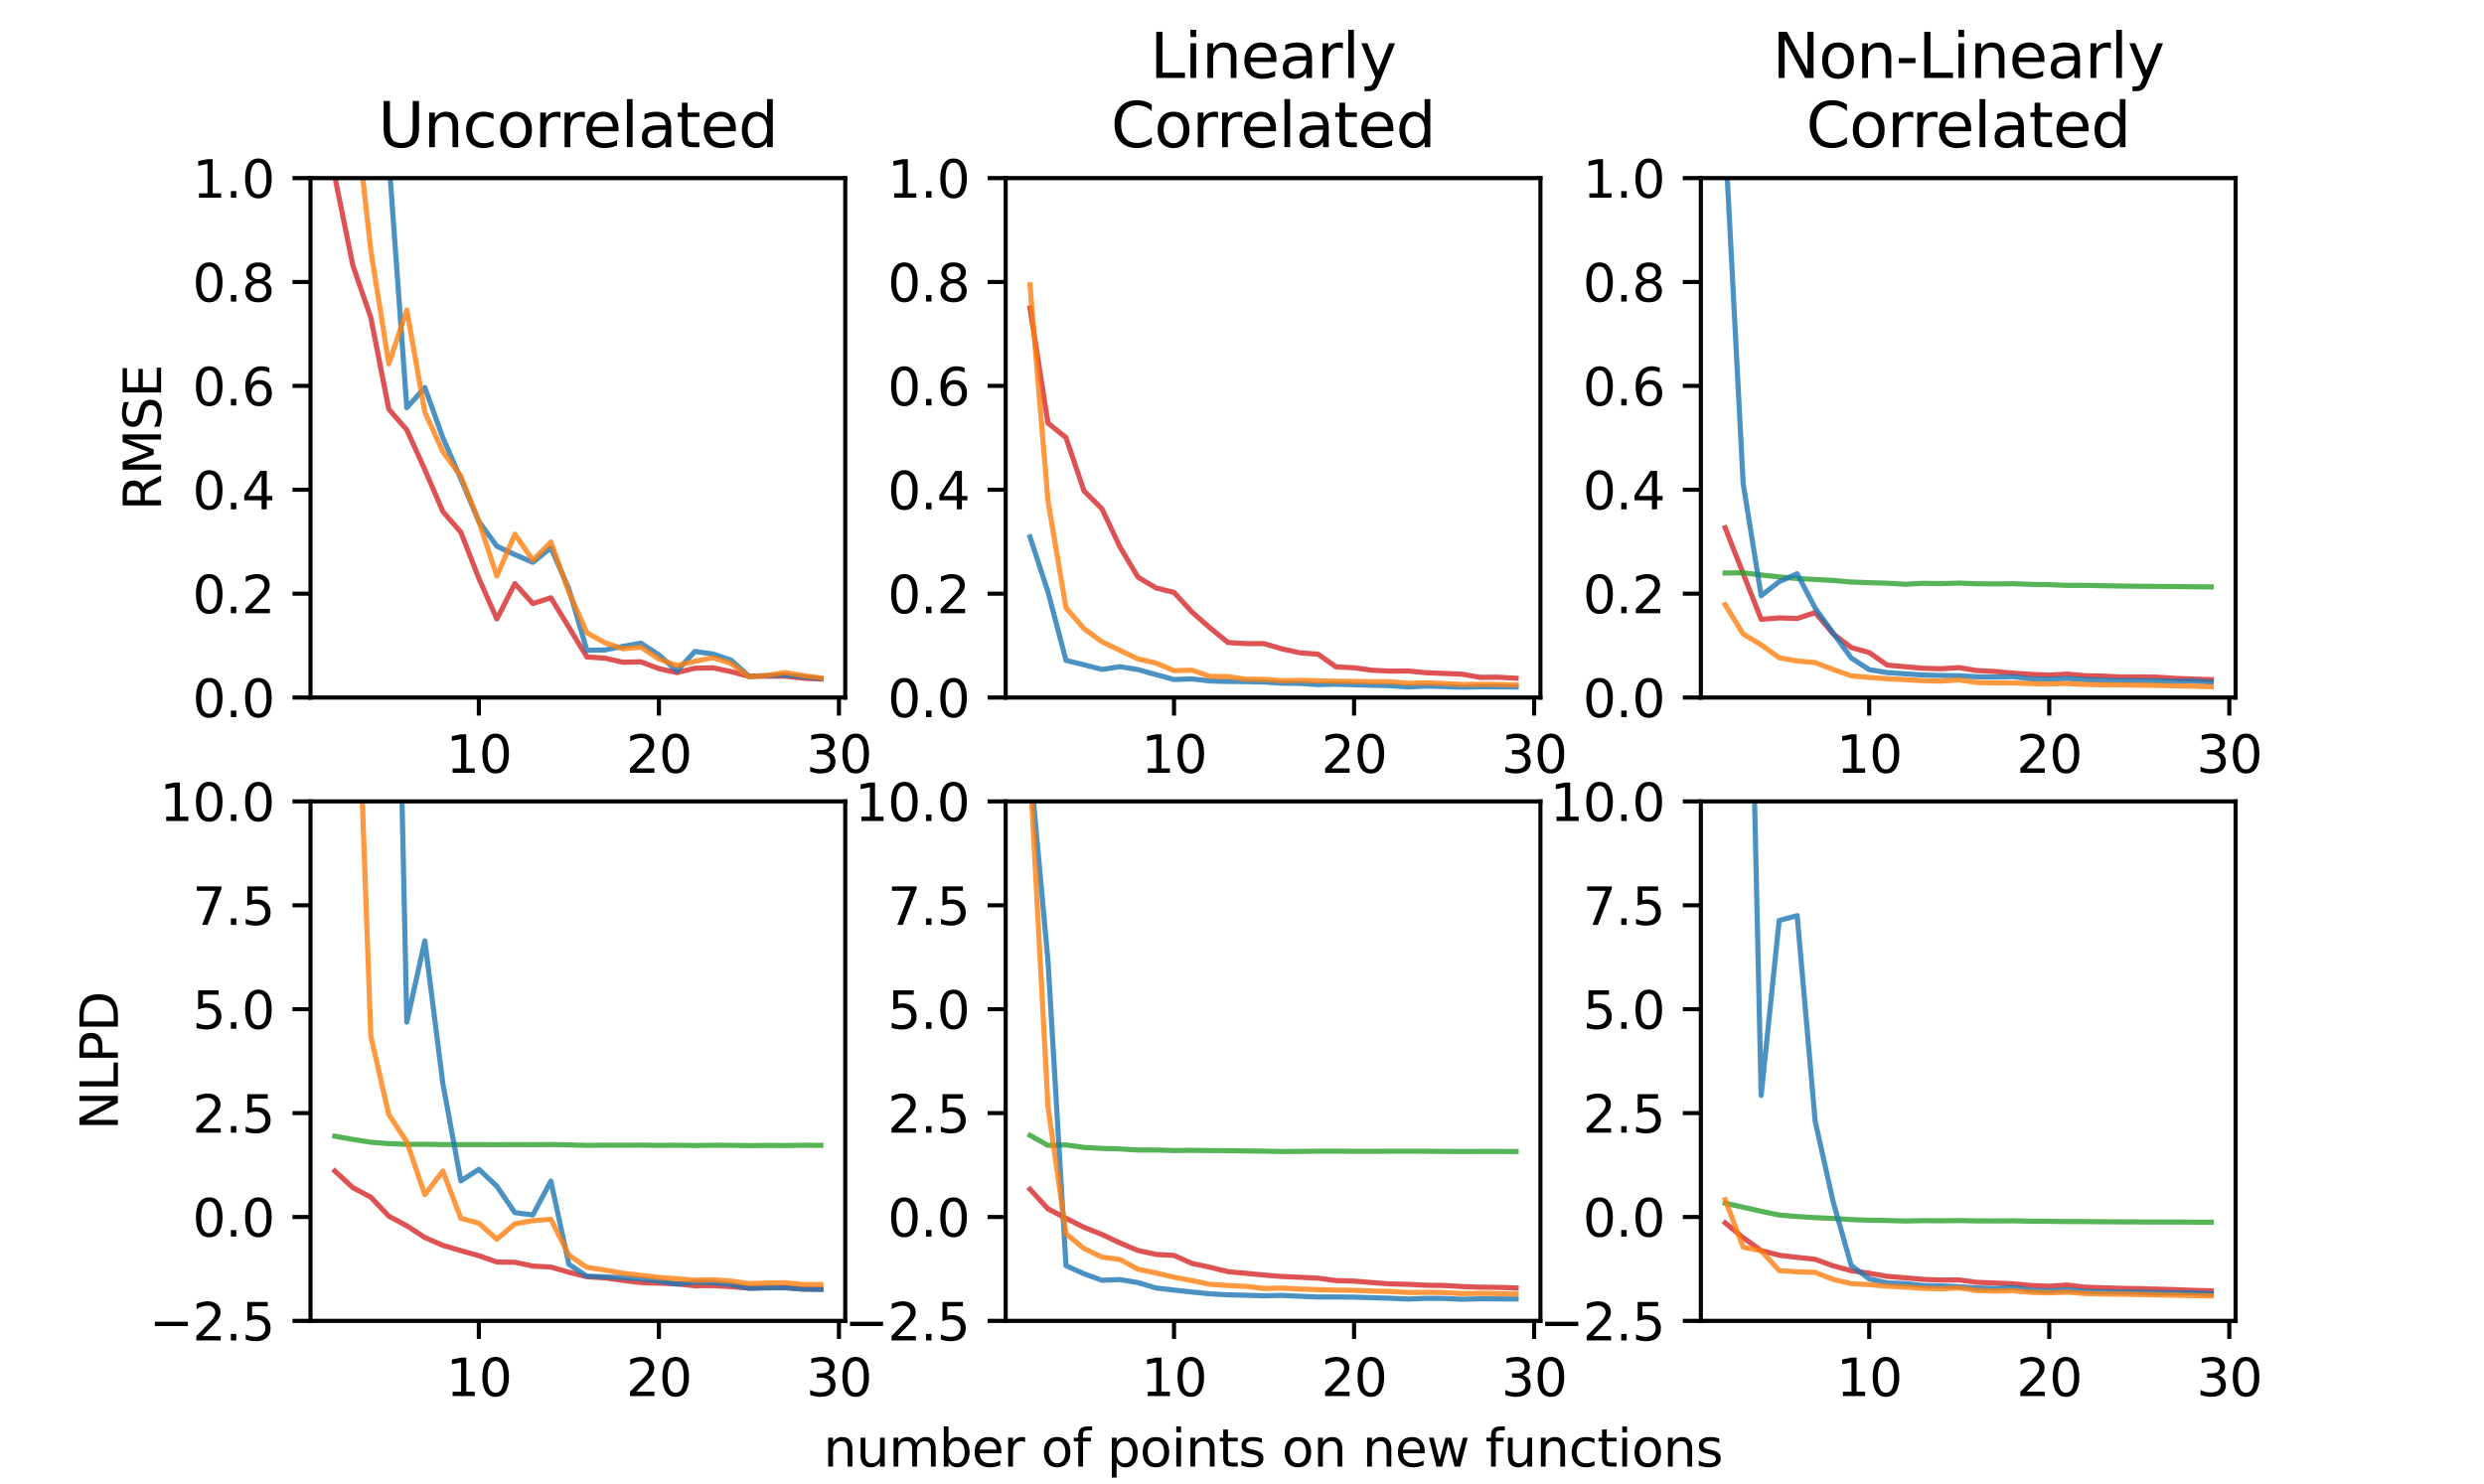<?xml version="1.0" encoding="utf-8" standalone="no"?>
<!DOCTYPE svg PUBLIC "-//W3C//DTD SVG 1.1//EN"
  "http://www.w3.org/Graphics/SVG/1.1/DTD/svg11.dtd">
<svg xmlns:xlink="http://www.w3.org/1999/xlink" width="481.89pt" height="288pt" viewBox="0 0 481.89 288" xmlns="http://www.w3.org/2000/svg" version="1.1">
 <defs>
  <style type="text/css">*{stroke-linejoin: round; stroke-linecap: butt}</style>
 </defs>
 <g id="figure_1">
  <g id="patch_1">
   <path d="M 0 288 
L 481.89 288 
L 481.89 0 
L 0 0 
z
" style="fill: #ffffff"/>
  </g>
  <g id="axes_1">
   <g id="patch_2">
    <path d="M 60.236 135.36 
L 163.976 135.36 
L 163.976 34.56 
L 60.236 34.56 
z
" style="fill: #ffffff"/>
   </g>
   <g id="matplotlib.axis_1">
    <g id="xtick_1">
     <g id="line2d_1">
      <defs>
       <path id="m6d5bbb00bb" d="M 0 0 
L 0 3.5 
" style="stroke: #000000; stroke-width: 0.8"/>
      </defs>
      <g>
       <use xlink:href="#m6d5bbb00bb" x="92.895" y="135.36" style="stroke: #000000; stroke-width: 0.8"/>
      </g>
     </g>
     <g id="text_1">
      <!-- 10 -->
      <g transform="translate(86.533 149.958) scale(0.1 -0.1)">
       <defs>
        <path id="DejaVuSans-31" d="M 794 531 
L 1825 531 
L 1825 4091 
L 703 3866 
L 703 4441 
L 1819 4666 
L 2450 4666 
L 2450 531 
L 3481 531 
L 3481 0 
L 794 0 
L 794 531 
z
" transform="scale(0.016)"/>
        <path id="DejaVuSans-30" d="M 2034 4250 
Q 1547 4250 1301 3770 
Q 1056 3291 1056 2328 
Q 1056 1369 1301 889 
Q 1547 409 2034 409 
Q 2525 409 2770 889 
Q 3016 1369 3016 2328 
Q 3016 3291 2770 3770 
Q 2525 4250 2034 4250 
z
M 2034 4750 
Q 2819 4750 3233 4129 
Q 3647 3509 3647 2328 
Q 3647 1150 3233 529 
Q 2819 -91 2034 -91 
Q 1250 -91 836 529 
Q 422 1150 422 2328 
Q 422 3509 836 4129 
Q 1250 4750 2034 4750 
z
" transform="scale(0.016)"/>
       </defs>
       <use xlink:href="#DejaVuSans-31"/>
       <use xlink:href="#DejaVuSans-30" x="63.623"/>
      </g>
     </g>
    </g>
    <g id="xtick_2">
     <g id="line2d_2">
      <g>
       <use xlink:href="#m6d5bbb00bb" x="127.825" y="135.36" style="stroke: #000000; stroke-width: 0.8"/>
      </g>
     </g>
     <g id="text_2">
      <!-- 20 -->
      <g transform="translate(121.462 149.958) scale(0.1 -0.1)">
       <defs>
        <path id="DejaVuSans-32" d="M 1228 531 
L 3431 531 
L 3431 0 
L 469 0 
L 469 531 
Q 828 903 1448 1529 
Q 2069 2156 2228 2338 
Q 2531 2678 2651 2914 
Q 2772 3150 2772 3378 
Q 2772 3750 2511 3984 
Q 2250 4219 1831 4219 
Q 1534 4219 1204 4116 
Q 875 4013 500 3803 
L 500 4441 
Q 881 4594 1212 4672 
Q 1544 4750 1819 4750 
Q 2544 4750 2975 4387 
Q 3406 4025 3406 3419 
Q 3406 3131 3298 2873 
Q 3191 2616 2906 2266 
Q 2828 2175 2409 1742 
Q 1991 1309 1228 531 
z
" transform="scale(0.016)"/>
       </defs>
       <use xlink:href="#DejaVuSans-32"/>
       <use xlink:href="#DejaVuSans-30" x="63.623"/>
      </g>
     </g>
    </g>
    <g id="xtick_3">
     <g id="line2d_3">
      <g>
       <use xlink:href="#m6d5bbb00bb" x="162.754" y="135.36" style="stroke: #000000; stroke-width: 0.8"/>
      </g>
     </g>
     <g id="text_3">
      <!-- 30 -->
      <g transform="translate(156.391 149.958) scale(0.1 -0.1)">
       <defs>
        <path id="DejaVuSans-33" d="M 2597 2516 
Q 3050 2419 3304 2112 
Q 3559 1806 3559 1356 
Q 3559 666 3084 287 
Q 2609 -91 1734 -91 
Q 1441 -91 1130 -33 
Q 819 25 488 141 
L 488 750 
Q 750 597 1062 519 
Q 1375 441 1716 441 
Q 2309 441 2620 675 
Q 2931 909 2931 1356 
Q 2931 1769 2642 2001 
Q 2353 2234 1838 2234 
L 1294 2234 
L 1294 2753 
L 1863 2753 
Q 2328 2753 2575 2939 
Q 2822 3125 2822 3475 
Q 2822 3834 2567 4026 
Q 2313 4219 1838 4219 
Q 1578 4219 1281 4162 
Q 984 4106 628 3988 
L 628 4550 
Q 988 4650 1302 4700 
Q 1616 4750 1894 4750 
Q 2613 4750 3031 4423 
Q 3450 4097 3450 3541 
Q 3450 3153 3228 2886 
Q 3006 2619 2597 2516 
z
" transform="scale(0.016)"/>
       </defs>
       <use xlink:href="#DejaVuSans-33"/>
       <use xlink:href="#DejaVuSans-30" x="63.623"/>
      </g>
     </g>
    </g>
   </g>
   <g id="matplotlib.axis_2">
    <g id="ytick_1">
     <g id="line2d_4">
      <defs>
       <path id="m91774eeecc" d="M 0 0 
L -3.5 0 
" style="stroke: #000000; stroke-width: 0.8"/>
      </defs>
      <g>
       <use xlink:href="#m91774eeecc" x="60.236" y="135.36" style="stroke: #000000; stroke-width: 0.8"/>
      </g>
     </g>
     <g id="text_4">
      <!-- 0.0 -->
      <g transform="translate(37.333 139.159) scale(0.1 -0.1)">
       <defs>
        <path id="DejaVuSans-2e" d="M 684 794 
L 1344 794 
L 1344 0 
L 684 0 
L 684 794 
z
" transform="scale(0.016)"/>
       </defs>
       <use xlink:href="#DejaVuSans-30"/>
       <use xlink:href="#DejaVuSans-2e" x="63.623"/>
       <use xlink:href="#DejaVuSans-30" x="95.41"/>
      </g>
     </g>
    </g>
    <g id="ytick_2">
     <g id="line2d_5">
      <g>
       <use xlink:href="#m91774eeecc" x="60.236" y="115.2" style="stroke: #000000; stroke-width: 0.8"/>
      </g>
     </g>
     <g id="text_5">
      <!-- 0.2 -->
      <g transform="translate(37.333 118.999) scale(0.1 -0.1)">
       <use xlink:href="#DejaVuSans-30"/>
       <use xlink:href="#DejaVuSans-2e" x="63.623"/>
       <use xlink:href="#DejaVuSans-32" x="95.41"/>
      </g>
     </g>
    </g>
    <g id="ytick_3">
     <g id="line2d_6">
      <g>
       <use xlink:href="#m91774eeecc" x="60.236" y="95.04" style="stroke: #000000; stroke-width: 0.8"/>
      </g>
     </g>
     <g id="text_6">
      <!-- 0.4 -->
      <g transform="translate(37.333 98.839) scale(0.1 -0.1)">
       <defs>
        <path id="DejaVuSans-34" d="M 2419 4116 
L 825 1625 
L 2419 1625 
L 2419 4116 
z
M 2253 4666 
L 3047 4666 
L 3047 1625 
L 3713 1625 
L 3713 1100 
L 3047 1100 
L 3047 0 
L 2419 0 
L 2419 1100 
L 313 1100 
L 313 1709 
L 2253 4666 
z
" transform="scale(0.016)"/>
       </defs>
       <use xlink:href="#DejaVuSans-30"/>
       <use xlink:href="#DejaVuSans-2e" x="63.623"/>
       <use xlink:href="#DejaVuSans-34" x="95.41"/>
      </g>
     </g>
    </g>
    <g id="ytick_4">
     <g id="line2d_7">
      <g>
       <use xlink:href="#m91774eeecc" x="60.236" y="74.88" style="stroke: #000000; stroke-width: 0.8"/>
      </g>
     </g>
     <g id="text_7">
      <!-- 0.6 -->
      <g transform="translate(37.333 78.679) scale(0.1 -0.1)">
       <defs>
        <path id="DejaVuSans-36" d="M 2113 2584 
Q 1688 2584 1439 2293 
Q 1191 2003 1191 1497 
Q 1191 994 1439 701 
Q 1688 409 2113 409 
Q 2538 409 2786 701 
Q 3034 994 3034 1497 
Q 3034 2003 2786 2293 
Q 2538 2584 2113 2584 
z
M 3366 4563 
L 3366 3988 
Q 3128 4100 2886 4159 
Q 2644 4219 2406 4219 
Q 1781 4219 1451 3797 
Q 1122 3375 1075 2522 
Q 1259 2794 1537 2939 
Q 1816 3084 2150 3084 
Q 2853 3084 3261 2657 
Q 3669 2231 3669 1497 
Q 3669 778 3244 343 
Q 2819 -91 2113 -91 
Q 1303 -91 875 529 
Q 447 1150 447 2328 
Q 447 3434 972 4092 
Q 1497 4750 2381 4750 
Q 2619 4750 2861 4703 
Q 3103 4656 3366 4563 
z
" transform="scale(0.016)"/>
       </defs>
       <use xlink:href="#DejaVuSans-30"/>
       <use xlink:href="#DejaVuSans-2e" x="63.623"/>
       <use xlink:href="#DejaVuSans-36" x="95.41"/>
      </g>
     </g>
    </g>
    <g id="ytick_5">
     <g id="line2d_8">
      <g>
       <use xlink:href="#m91774eeecc" x="60.236" y="54.72" style="stroke: #000000; stroke-width: 0.8"/>
      </g>
     </g>
     <g id="text_8">
      <!-- 0.8 -->
      <g transform="translate(37.333 58.519) scale(0.1 -0.1)">
       <defs>
        <path id="DejaVuSans-38" d="M 2034 2216 
Q 1584 2216 1326 1975 
Q 1069 1734 1069 1313 
Q 1069 891 1326 650 
Q 1584 409 2034 409 
Q 2484 409 2743 651 
Q 3003 894 3003 1313 
Q 3003 1734 2745 1975 
Q 2488 2216 2034 2216 
z
M 1403 2484 
Q 997 2584 770 2862 
Q 544 3141 544 3541 
Q 544 4100 942 4425 
Q 1341 4750 2034 4750 
Q 2731 4750 3128 4425 
Q 3525 4100 3525 3541 
Q 3525 3141 3298 2862 
Q 3072 2584 2669 2484 
Q 3125 2378 3379 2068 
Q 3634 1759 3634 1313 
Q 3634 634 3220 271 
Q 2806 -91 2034 -91 
Q 1263 -91 848 271 
Q 434 634 434 1313 
Q 434 1759 690 2068 
Q 947 2378 1403 2484 
z
M 1172 3481 
Q 1172 3119 1398 2916 
Q 1625 2713 2034 2713 
Q 2441 2713 2670 2916 
Q 2900 3119 2900 3481 
Q 2900 3844 2670 4047 
Q 2441 4250 2034 4250 
Q 1625 4250 1398 4047 
Q 1172 3844 1172 3481 
z
" transform="scale(0.016)"/>
       </defs>
       <use xlink:href="#DejaVuSans-30"/>
       <use xlink:href="#DejaVuSans-2e" x="63.623"/>
       <use xlink:href="#DejaVuSans-38" x="95.41"/>
      </g>
     </g>
    </g>
    <g id="ytick_6">
     <g id="line2d_9">
      <g>
       <use xlink:href="#m91774eeecc" x="60.236" y="34.56" style="stroke: #000000; stroke-width: 0.8"/>
      </g>
     </g>
     <g id="text_9">
      <!-- 1.0 -->
      <g transform="translate(37.333 38.359) scale(0.1 -0.1)">
       <use xlink:href="#DejaVuSans-31"/>
       <use xlink:href="#DejaVuSans-2e" x="63.623"/>
       <use xlink:href="#DejaVuSans-30" x="95.41"/>
      </g>
     </g>
    </g>
    <g id="text_10">
     <!-- RMSE -->
     <g transform="translate(31.253 99.082) rotate(-90) scale(0.1 -0.1)">
      <defs>
       <path id="DejaVuSans-52" d="M 2841 2188 
Q 3044 2119 3236 1894 
Q 3428 1669 3622 1275 
L 4263 0 
L 3584 0 
L 2988 1197 
Q 2756 1666 2539 1819 
Q 2322 1972 1947 1972 
L 1259 1972 
L 1259 0 
L 628 0 
L 628 4666 
L 2053 4666 
Q 2853 4666 3247 4331 
Q 3641 3997 3641 3322 
Q 3641 2881 3436 2590 
Q 3231 2300 2841 2188 
z
M 1259 4147 
L 1259 2491 
L 2053 2491 
Q 2509 2491 2742 2702 
Q 2975 2913 2975 3322 
Q 2975 3731 2742 3939 
Q 2509 4147 2053 4147 
L 1259 4147 
z
" transform="scale(0.016)"/>
       <path id="DejaVuSans-4d" d="M 628 4666 
L 1569 4666 
L 2759 1491 
L 3956 4666 
L 4897 4666 
L 4897 0 
L 4281 0 
L 4281 4097 
L 3078 897 
L 2444 897 
L 1241 4097 
L 1241 0 
L 628 0 
L 628 4666 
z
" transform="scale(0.016)"/>
       <path id="DejaVuSans-53" d="M 3425 4513 
L 3425 3897 
Q 3066 4069 2747 4153 
Q 2428 4238 2131 4238 
Q 1616 4238 1336 4038 
Q 1056 3838 1056 3469 
Q 1056 3159 1242 3001 
Q 1428 2844 1947 2747 
L 2328 2669 
Q 3034 2534 3370 2195 
Q 3706 1856 3706 1288 
Q 3706 609 3251 259 
Q 2797 -91 1919 -91 
Q 1588 -91 1214 -16 
Q 841 59 441 206 
L 441 856 
Q 825 641 1194 531 
Q 1563 422 1919 422 
Q 2459 422 2753 634 
Q 3047 847 3047 1241 
Q 3047 1584 2836 1778 
Q 2625 1972 2144 2069 
L 1759 2144 
Q 1053 2284 737 2584 
Q 422 2884 422 3419 
Q 422 4038 858 4394 
Q 1294 4750 2059 4750 
Q 2388 4750 2728 4690 
Q 3069 4631 3425 4513 
z
" transform="scale(0.016)"/>
       <path id="DejaVuSans-45" d="M 628 4666 
L 3578 4666 
L 3578 4134 
L 1259 4134 
L 1259 2753 
L 3481 2753 
L 3481 2222 
L 1259 2222 
L 1259 531 
L 3634 531 
L 3634 0 
L 628 0 
L 628 4666 
z
" transform="scale(0.016)"/>
      </defs>
      <use xlink:href="#DejaVuSans-52"/>
      <use xlink:href="#DejaVuSans-4d" x="69.482"/>
      <use xlink:href="#DejaVuSans-53" x="155.762"/>
      <use xlink:href="#DejaVuSans-45" x="219.238"/>
     </g>
    </g>
   </g>
   <g id="line2d_10">
    <path d="M 64.952 34.259 
L 68.445 51.482 
L 71.938 61.634 
L 75.43 79.405 
L 78.923 83.419 
L 82.416 91.143 
L 85.909 99.264 
L 89.402 103.283 
L 92.895 112.234 
L 96.388 120.114 
L 99.881 113.255 
L 103.374 117.125 
L 106.867 116.004 
L 110.36 121.719 
L 113.853 127.487 
L 117.346 127.721 
L 120.839 128.507 
L 124.332 128.422 
L 127.825 129.754 
L 131.317 130.523 
L 134.81 129.665 
L 138.303 129.603 
L 141.796 130.32 
L 145.289 131.258 
L 148.782 131.21 
L 152.275 131.211 
L 155.768 131.593 
L 159.261 131.762 
" clip-path="url(#p5b4c929a7c)" style="fill: none; stroke: #d62728; stroke-opacity: 0.8; stroke-linecap: square"/>
   </g>
   <g id="line2d_11">
    <path d="M 113.684 -1 
L 113.853 -0.938 
L 114.199 -1 
M 133.29 -1 
L 134.81 -0.672 
L 136.448 -1 
M 142.798 -1 
L 145.289 -0.376 
L 148.346 -1 
M 149.441 -1 
L 152.275 -0.617 
L 153.773 -1 
" clip-path="url(#p5b4c929a7c)" style="fill: none; stroke: #2ca02c; stroke-opacity: 0.8; stroke-linecap: square"/>
   </g>
   <g id="line2d_12">
    <path d="M 71.556 -1 
L 71.938 11.919 
L 75.43 30.738 
L 78.923 79.12 
L 82.416 75.197 
L 85.909 84.922 
L 89.402 92.915 
L 92.895 101.193 
L 96.388 105.994 
L 99.881 107.628 
L 103.374 109.129 
L 106.867 106.293 
L 110.36 114.281 
L 113.853 126.192 
L 117.346 126.127 
L 120.839 125.431 
L 124.332 124.809 
L 127.825 127.088 
L 131.317 130.206 
L 134.81 126.411 
L 138.303 126.913 
L 141.796 128.085 
L 145.289 131.218 
L 148.782 131.124 
L 152.275 130.997 
L 155.768 131.349 
L 159.261 131.702 
" clip-path="url(#p5b4c929a7c)" style="fill: none; stroke: #1f77b4; stroke-opacity: 0.8; stroke-linecap: square"/>
   </g>
   <g id="line2d_13">
    <path d="M 66.854 -1 
L 68.445 17.225 
L 71.938 48.604 
L 75.43 70.61 
L 78.923 60.168 
L 82.416 79.988 
L 85.909 87.643 
L 89.402 92.399 
L 92.895 101.169 
L 96.388 111.79 
L 99.881 103.661 
L 103.374 108.7 
L 106.867 105.177 
L 110.36 114.87 
L 113.853 122.783 
L 117.346 124.73 
L 120.839 125.892 
L 124.332 125.584 
L 127.825 127.907 
L 131.317 129.161 
L 134.81 128.328 
L 138.303 127.623 
L 141.796 128.72 
L 145.289 131.302 
L 148.782 131.076 
L 152.275 130.511 
L 155.768 131.089 
L 159.261 131.566 
" clip-path="url(#p5b4c929a7c)" style="fill: none; stroke: #ff7f0e; stroke-opacity: 0.8; stroke-linecap: square"/>
   </g>
   <g id="patch_3">
    <path d="M 60.236 135.36 
L 60.236 34.56 
" style="fill: none; stroke: #000000; stroke-width: 0.8; stroke-linejoin: miter; stroke-linecap: square"/>
   </g>
   <g id="patch_4">
    <path d="M 163.976 135.36 
L 163.976 34.56 
" style="fill: none; stroke: #000000; stroke-width: 0.8; stroke-linejoin: miter; stroke-linecap: square"/>
   </g>
   <g id="patch_5">
    <path d="M 60.236 135.36 
L 163.976 135.36 
" style="fill: none; stroke: #000000; stroke-width: 0.8; stroke-linejoin: miter; stroke-linecap: square"/>
   </g>
   <g id="patch_6">
    <path d="M 60.236 34.56 
L 163.976 34.56 
" style="fill: none; stroke: #000000; stroke-width: 0.8; stroke-linejoin: miter; stroke-linecap: square"/>
   </g>
   <g id="text_11">
    <!-- Uncorrelated -->
    <g transform="translate(73.36 28.56) scale(0.12 -0.12)">
     <defs>
      <path id="DejaVuSans-55" d="M 556 4666 
L 1191 4666 
L 1191 1831 
Q 1191 1081 1462 751 
Q 1734 422 2344 422 
Q 2950 422 3222 751 
Q 3494 1081 3494 1831 
L 3494 4666 
L 4128 4666 
L 4128 1753 
Q 4128 841 3676 375 
Q 3225 -91 2344 -91 
Q 1459 -91 1007 375 
Q 556 841 556 1753 
L 556 4666 
z
" transform="scale(0.016)"/>
      <path id="DejaVuSans-6e" d="M 3513 2113 
L 3513 0 
L 2938 0 
L 2938 2094 
Q 2938 2591 2744 2837 
Q 2550 3084 2163 3084 
Q 1697 3084 1428 2787 
Q 1159 2491 1159 1978 
L 1159 0 
L 581 0 
L 581 3500 
L 1159 3500 
L 1159 2956 
Q 1366 3272 1645 3428 
Q 1925 3584 2291 3584 
Q 2894 3584 3203 3211 
Q 3513 2838 3513 2113 
z
" transform="scale(0.016)"/>
      <path id="DejaVuSans-63" d="M 3122 3366 
L 3122 2828 
Q 2878 2963 2633 3030 
Q 2388 3097 2138 3097 
Q 1578 3097 1268 2742 
Q 959 2388 959 1747 
Q 959 1106 1268 751 
Q 1578 397 2138 397 
Q 2388 397 2633 464 
Q 2878 531 3122 666 
L 3122 134 
Q 2881 22 2623 -34 
Q 2366 -91 2075 -91 
Q 1284 -91 818 406 
Q 353 903 353 1747 
Q 353 2603 823 3093 
Q 1294 3584 2113 3584 
Q 2378 3584 2631 3529 
Q 2884 3475 3122 3366 
z
" transform="scale(0.016)"/>
      <path id="DejaVuSans-6f" d="M 1959 3097 
Q 1497 3097 1228 2736 
Q 959 2375 959 1747 
Q 959 1119 1226 758 
Q 1494 397 1959 397 
Q 2419 397 2687 759 
Q 2956 1122 2956 1747 
Q 2956 2369 2687 2733 
Q 2419 3097 1959 3097 
z
M 1959 3584 
Q 2709 3584 3137 3096 
Q 3566 2609 3566 1747 
Q 3566 888 3137 398 
Q 2709 -91 1959 -91 
Q 1206 -91 779 398 
Q 353 888 353 1747 
Q 353 2609 779 3096 
Q 1206 3584 1959 3584 
z
" transform="scale(0.016)"/>
      <path id="DejaVuSans-72" d="M 2631 2963 
Q 2534 3019 2420 3045 
Q 2306 3072 2169 3072 
Q 1681 3072 1420 2755 
Q 1159 2438 1159 1844 
L 1159 0 
L 581 0 
L 581 3500 
L 1159 3500 
L 1159 2956 
Q 1341 3275 1631 3429 
Q 1922 3584 2338 3584 
Q 2397 3584 2469 3576 
Q 2541 3569 2628 3553 
L 2631 2963 
z
" transform="scale(0.016)"/>
      <path id="DejaVuSans-65" d="M 3597 1894 
L 3597 1613 
L 953 1613 
Q 991 1019 1311 708 
Q 1631 397 2203 397 
Q 2534 397 2845 478 
Q 3156 559 3463 722 
L 3463 178 
Q 3153 47 2828 -22 
Q 2503 -91 2169 -91 
Q 1331 -91 842 396 
Q 353 884 353 1716 
Q 353 2575 817 3079 
Q 1281 3584 2069 3584 
Q 2775 3584 3186 3129 
Q 3597 2675 3597 1894 
z
M 3022 2063 
Q 3016 2534 2758 2815 
Q 2500 3097 2075 3097 
Q 1594 3097 1305 2825 
Q 1016 2553 972 2059 
L 3022 2063 
z
" transform="scale(0.016)"/>
      <path id="DejaVuSans-6c" d="M 603 4863 
L 1178 4863 
L 1178 0 
L 603 0 
L 603 4863 
z
" transform="scale(0.016)"/>
      <path id="DejaVuSans-61" d="M 2194 1759 
Q 1497 1759 1228 1600 
Q 959 1441 959 1056 
Q 959 750 1161 570 
Q 1363 391 1709 391 
Q 2188 391 2477 730 
Q 2766 1069 2766 1631 
L 2766 1759 
L 2194 1759 
z
M 3341 1997 
L 3341 0 
L 2766 0 
L 2766 531 
Q 2569 213 2275 61 
Q 1981 -91 1556 -91 
Q 1019 -91 701 211 
Q 384 513 384 1019 
Q 384 1609 779 1909 
Q 1175 2209 1959 2209 
L 2766 2209 
L 2766 2266 
Q 2766 2663 2505 2880 
Q 2244 3097 1772 3097 
Q 1472 3097 1187 3025 
Q 903 2953 641 2809 
L 641 3341 
Q 956 3463 1253 3523 
Q 1550 3584 1831 3584 
Q 2591 3584 2966 3190 
Q 3341 2797 3341 1997 
z
" transform="scale(0.016)"/>
      <path id="DejaVuSans-74" d="M 1172 4494 
L 1172 3500 
L 2356 3500 
L 2356 3053 
L 1172 3053 
L 1172 1153 
Q 1172 725 1289 603 
Q 1406 481 1766 481 
L 2356 481 
L 2356 0 
L 1766 0 
Q 1100 0 847 248 
Q 594 497 594 1153 
L 594 3053 
L 172 3053 
L 172 3500 
L 594 3500 
L 594 4494 
L 1172 4494 
z
" transform="scale(0.016)"/>
      <path id="DejaVuSans-64" d="M 2906 2969 
L 2906 4863 
L 3481 4863 
L 3481 0 
L 2906 0 
L 2906 525 
Q 2725 213 2448 61 
Q 2172 -91 1784 -91 
Q 1150 -91 751 415 
Q 353 922 353 1747 
Q 353 2572 751 3078 
Q 1150 3584 1784 3584 
Q 2172 3584 2448 3432 
Q 2725 3281 2906 2969 
z
M 947 1747 
Q 947 1113 1208 752 
Q 1469 391 1925 391 
Q 2381 391 2643 752 
Q 2906 1113 2906 1747 
Q 2906 2381 2643 2742 
Q 2381 3103 1925 3103 
Q 1469 3103 1208 2742 
Q 947 2381 947 1747 
z
" transform="scale(0.016)"/>
     </defs>
     <use xlink:href="#DejaVuSans-55"/>
     <use xlink:href="#DejaVuSans-6e" x="73.193"/>
     <use xlink:href="#DejaVuSans-63" x="136.572"/>
     <use xlink:href="#DejaVuSans-6f" x="191.553"/>
     <use xlink:href="#DejaVuSans-72" x="252.734"/>
     <use xlink:href="#DejaVuSans-72" x="292.098"/>
     <use xlink:href="#DejaVuSans-65" x="330.961"/>
     <use xlink:href="#DejaVuSans-6c" x="392.484"/>
     <use xlink:href="#DejaVuSans-61" x="420.268"/>
     <use xlink:href="#DejaVuSans-74" x="481.547"/>
     <use xlink:href="#DejaVuSans-65" x="520.756"/>
     <use xlink:href="#DejaVuSans-64" x="582.279"/>
    </g>
   </g>
  </g>
  <g id="axes_2">
   <g id="patch_7">
    <path d="M 195.098 135.36 
L 298.839 135.36 
L 298.839 34.56 
L 195.098 34.56 
z
" style="fill: #ffffff"/>
   </g>
   <g id="matplotlib.axis_3">
    <g id="xtick_4">
     <g id="line2d_14">
      <g>
       <use xlink:href="#m6d5bbb00bb" x="227.757" y="135.36" style="stroke: #000000; stroke-width: 0.8"/>
      </g>
     </g>
     <g id="text_12">
      <!-- 10 -->
      <g transform="translate(221.395 149.958) scale(0.1 -0.1)">
       <use xlink:href="#DejaVuSans-31"/>
       <use xlink:href="#DejaVuSans-30" x="63.623"/>
      </g>
     </g>
    </g>
    <g id="xtick_5">
     <g id="line2d_15">
      <g>
       <use xlink:href="#m6d5bbb00bb" x="262.687" y="135.36" style="stroke: #000000; stroke-width: 0.8"/>
      </g>
     </g>
     <g id="text_13">
      <!-- 20 -->
      <g transform="translate(256.324 149.958) scale(0.1 -0.1)">
       <use xlink:href="#DejaVuSans-32"/>
       <use xlink:href="#DejaVuSans-30" x="63.623"/>
      </g>
     </g>
    </g>
    <g id="xtick_6">
     <g id="line2d_16">
      <g>
       <use xlink:href="#m6d5bbb00bb" x="297.616" y="135.36" style="stroke: #000000; stroke-width: 0.8"/>
      </g>
     </g>
     <g id="text_14">
      <!-- 30 -->
      <g transform="translate(291.254 149.958) scale(0.1 -0.1)">
       <use xlink:href="#DejaVuSans-33"/>
       <use xlink:href="#DejaVuSans-30" x="63.623"/>
      </g>
     </g>
    </g>
   </g>
   <g id="matplotlib.axis_4">
    <g id="ytick_7">
     <g id="line2d_17">
      <g>
       <use xlink:href="#m91774eeecc" x="195.098" y="135.36" style="stroke: #000000; stroke-width: 0.8"/>
      </g>
     </g>
     <g id="text_15">
      <!-- 0.0 -->
      <g transform="translate(172.195 139.159) scale(0.1 -0.1)">
       <use xlink:href="#DejaVuSans-30"/>
       <use xlink:href="#DejaVuSans-2e" x="63.623"/>
       <use xlink:href="#DejaVuSans-30" x="95.41"/>
      </g>
     </g>
    </g>
    <g id="ytick_8">
     <g id="line2d_18">
      <g>
       <use xlink:href="#m91774eeecc" x="195.098" y="115.2" style="stroke: #000000; stroke-width: 0.8"/>
      </g>
     </g>
     <g id="text_16">
      <!-- 0.2 -->
      <g transform="translate(172.195 118.999) scale(0.1 -0.1)">
       <use xlink:href="#DejaVuSans-30"/>
       <use xlink:href="#DejaVuSans-2e" x="63.623"/>
       <use xlink:href="#DejaVuSans-32" x="95.41"/>
      </g>
     </g>
    </g>
    <g id="ytick_9">
     <g id="line2d_19">
      <g>
       <use xlink:href="#m91774eeecc" x="195.098" y="95.04" style="stroke: #000000; stroke-width: 0.8"/>
      </g>
     </g>
     <g id="text_17">
      <!-- 0.4 -->
      <g transform="translate(172.195 98.839) scale(0.1 -0.1)">
       <use xlink:href="#DejaVuSans-30"/>
       <use xlink:href="#DejaVuSans-2e" x="63.623"/>
       <use xlink:href="#DejaVuSans-34" x="95.41"/>
      </g>
     </g>
    </g>
    <g id="ytick_10">
     <g id="line2d_20">
      <g>
       <use xlink:href="#m91774eeecc" x="195.098" y="74.88" style="stroke: #000000; stroke-width: 0.8"/>
      </g>
     </g>
     <g id="text_18">
      <!-- 0.6 -->
      <g transform="translate(172.195 78.679) scale(0.1 -0.1)">
       <use xlink:href="#DejaVuSans-30"/>
       <use xlink:href="#DejaVuSans-2e" x="63.623"/>
       <use xlink:href="#DejaVuSans-36" x="95.41"/>
      </g>
     </g>
    </g>
    <g id="ytick_11">
     <g id="line2d_21">
      <g>
       <use xlink:href="#m91774eeecc" x="195.098" y="54.72" style="stroke: #000000; stroke-width: 0.8"/>
      </g>
     </g>
     <g id="text_19">
      <!-- 0.8 -->
      <g transform="translate(172.195 58.519) scale(0.1 -0.1)">
       <use xlink:href="#DejaVuSans-30"/>
       <use xlink:href="#DejaVuSans-2e" x="63.623"/>
       <use xlink:href="#DejaVuSans-38" x="95.41"/>
      </g>
     </g>
    </g>
    <g id="ytick_12">
     <g id="line2d_22">
      <g>
       <use xlink:href="#m91774eeecc" x="195.098" y="34.56" style="stroke: #000000; stroke-width: 0.8"/>
      </g>
     </g>
     <g id="text_20">
      <!-- 1.0 -->
      <g transform="translate(172.195 38.359) scale(0.1 -0.1)">
       <use xlink:href="#DejaVuSans-31"/>
       <use xlink:href="#DejaVuSans-2e" x="63.623"/>
       <use xlink:href="#DejaVuSans-30" x="95.41"/>
      </g>
     </g>
    </g>
   </g>
   <g id="line2d_23">
    <path d="M 199.814 59.754 
L 203.307 82.098 
L 206.8 84.935 
L 210.293 95.269 
L 213.786 98.75 
L 217.279 106.153 
L 220.771 112.01 
L 224.264 114.099 
L 227.757 114.963 
L 231.25 118.768 
L 234.743 121.843 
L 238.236 124.689 
L 241.729 124.888 
L 245.222 124.899 
L 248.715 125.919 
L 252.208 126.678 
L 255.701 126.952 
L 259.194 129.422 
L 262.687 129.578 
L 266.18 130.065 
L 269.673 130.232 
L 273.166 130.207 
L 276.658 130.543 
L 280.151 130.679 
L 283.644 130.829 
L 287.137 131.45 
L 290.63 131.417 
L 294.123 131.611 
" clip-path="url(#p58c685aecd)" style="fill: none; stroke: #d62728; stroke-opacity: 0.8; stroke-linecap: square"/>
   </g>
   <g id="line2d_24">
    <path d="M 199.814 7.408 
L 203.307 11.553 
L 206.8 10.952 
L 210.293 12.931 
L 213.786 13.664 
L 217.279 13.835 
L 220.771 15.499 
L 224.264 15.187 
L 227.757 16.073 
L 231.25 15.686 
L 234.743 16.067 
L 238.236 16.093 
L 241.729 16.719 
L 245.222 17.006 
L 248.715 17.797 
L 252.208 17.544 
L 255.701 17.024 
L 259.194 17.063 
L 262.687 17.33 
L 266.18 17.376 
L 269.673 17.113 
L 273.166 17.123 
L 276.658 17.155 
L 280.151 17.586 
L 283.644 17.843 
L 287.137 17.604 
L 290.63 17.686 
L 294.123 17.794 
" clip-path="url(#p58c685aecd)" style="fill: none; stroke: #2ca02c; stroke-opacity: 0.8; stroke-linecap: square"/>
   </g>
   <g id="line2d_25">
    <path d="M 199.814 104.194 
L 203.307 114.847 
L 206.8 128.157 
L 210.293 129.004 
L 213.786 129.898 
L 217.279 129.375 
L 220.771 129.946 
L 224.264 130.909 
L 227.757 131.864 
L 231.25 131.741 
L 234.743 132.149 
L 238.236 132.238 
L 241.729 132.276 
L 245.222 132.349 
L 248.715 132.581 
L 252.208 132.619 
L 255.701 132.854 
L 259.194 132.773 
L 262.687 132.885 
L 266.18 132.981 
L 269.673 133.063 
L 273.166 133.308 
L 276.658 133.13 
L 280.151 133.226 
L 283.644 133.354 
L 287.137 133.268 
L 290.63 133.293 
L 294.123 133.32 
" clip-path="url(#p58c685aecd)" style="fill: none; stroke: #1f77b4; stroke-opacity: 0.8; stroke-linecap: square"/>
   </g>
   <g id="line2d_26">
    <path d="M 199.814 55.276 
L 203.307 97.201 
L 206.8 117.947 
L 210.293 121.993 
L 213.786 124.545 
L 217.279 126.22 
L 220.771 127.868 
L 224.264 128.672 
L 227.757 130.139 
L 231.25 130.059 
L 234.743 131.257 
L 238.236 131.301 
L 241.729 131.796 
L 245.222 131.838 
L 248.715 132.097 
L 252.208 132.021 
L 255.701 132.116 
L 259.194 132.194 
L 262.687 132.234 
L 266.18 132.287 
L 269.673 132.292 
L 273.166 132.581 
L 276.658 132.521 
L 280.151 132.628 
L 283.644 132.834 
L 287.137 132.796 
L 290.63 132.818 
L 294.123 132.919 
" clip-path="url(#p58c685aecd)" style="fill: none; stroke: #ff7f0e; stroke-opacity: 0.8; stroke-linecap: square"/>
   </g>
   <g id="patch_8">
    <path d="M 195.098 135.36 
L 195.098 34.56 
" style="fill: none; stroke: #000000; stroke-width: 0.8; stroke-linejoin: miter; stroke-linecap: square"/>
   </g>
   <g id="patch_9">
    <path d="M 298.839 135.36 
L 298.839 34.56 
" style="fill: none; stroke: #000000; stroke-width: 0.8; stroke-linejoin: miter; stroke-linecap: square"/>
   </g>
   <g id="patch_10">
    <path d="M 195.098 135.36 
L 298.839 135.36 
" style="fill: none; stroke: #000000; stroke-width: 0.8; stroke-linejoin: miter; stroke-linecap: square"/>
   </g>
   <g id="patch_11">
    <path d="M 195.098 34.56 
L 298.839 34.56 
" style="fill: none; stroke: #000000; stroke-width: 0.8; stroke-linejoin: miter; stroke-linecap: square"/>
   </g>
   <g id="text_21">
    <!-- Linearly -->
    <g transform="translate(223.103 15.123) scale(0.12 -0.12)">
     <defs>
      <path id="DejaVuSans-4c" d="M 628 4666 
L 1259 4666 
L 1259 531 
L 3531 531 
L 3531 0 
L 628 0 
L 628 4666 
z
" transform="scale(0.016)"/>
      <path id="DejaVuSans-69" d="M 603 3500 
L 1178 3500 
L 1178 0 
L 603 0 
L 603 3500 
z
M 603 4863 
L 1178 4863 
L 1178 4134 
L 603 4134 
L 603 4863 
z
" transform="scale(0.016)"/>
      <path id="DejaVuSans-79" d="M 2059 -325 
Q 1816 -950 1584 -1140 
Q 1353 -1331 966 -1331 
L 506 -1331 
L 506 -850 
L 844 -850 
Q 1081 -850 1212 -737 
Q 1344 -625 1503 -206 
L 1606 56 
L 191 3500 
L 800 3500 
L 1894 763 
L 2988 3500 
L 3597 3500 
L 2059 -325 
z
" transform="scale(0.016)"/>
     </defs>
     <use xlink:href="#DejaVuSans-4c"/>
     <use xlink:href="#DejaVuSans-69" x="55.713"/>
     <use xlink:href="#DejaVuSans-6e" x="83.496"/>
     <use xlink:href="#DejaVuSans-65" x="146.875"/>
     <use xlink:href="#DejaVuSans-61" x="208.398"/>
     <use xlink:href="#DejaVuSans-72" x="269.678"/>
     <use xlink:href="#DejaVuSans-6c" x="310.791"/>
     <use xlink:href="#DejaVuSans-79" x="338.574"/>
    </g>
    <!-- Correlated -->
    <g transform="translate(215.526 28.56) scale(0.12 -0.12)">
     <defs>
      <path id="DejaVuSans-43" d="M 4122 4306 
L 4122 3641 
Q 3803 3938 3442 4084 
Q 3081 4231 2675 4231 
Q 1875 4231 1450 3742 
Q 1025 3253 1025 2328 
Q 1025 1406 1450 917 
Q 1875 428 2675 428 
Q 3081 428 3442 575 
Q 3803 722 4122 1019 
L 4122 359 
Q 3791 134 3420 21 
Q 3050 -91 2638 -91 
Q 1578 -91 968 557 
Q 359 1206 359 2328 
Q 359 3453 968 4101 
Q 1578 4750 2638 4750 
Q 3056 4750 3426 4639 
Q 3797 4528 4122 4306 
z
" transform="scale(0.016)"/>
     </defs>
     <use xlink:href="#DejaVuSans-43"/>
     <use xlink:href="#DejaVuSans-6f" x="69.824"/>
     <use xlink:href="#DejaVuSans-72" x="131.006"/>
     <use xlink:href="#DejaVuSans-72" x="170.369"/>
     <use xlink:href="#DejaVuSans-65" x="209.232"/>
     <use xlink:href="#DejaVuSans-6c" x="270.756"/>
     <use xlink:href="#DejaVuSans-61" x="298.539"/>
     <use xlink:href="#DejaVuSans-74" x="359.818"/>
     <use xlink:href="#DejaVuSans-65" x="399.027"/>
     <use xlink:href="#DejaVuSans-64" x="460.551"/>
    </g>
   </g>
  </g>
  <g id="axes_3">
   <g id="patch_12">
    <path d="M 329.961 135.36 
L 433.701 135.36 
L 433.701 34.56 
L 329.961 34.56 
z
" style="fill: #ffffff"/>
   </g>
   <g id="matplotlib.axis_5">
    <g id="xtick_7">
     <g id="line2d_27">
      <g>
       <use xlink:href="#m6d5bbb00bb" x="362.62" y="135.36" style="stroke: #000000; stroke-width: 0.8"/>
      </g>
     </g>
     <g id="text_22">
      <!-- 10 -->
      <g transform="translate(356.257 149.958) scale(0.1 -0.1)">
       <use xlink:href="#DejaVuSans-31"/>
       <use xlink:href="#DejaVuSans-30" x="63.623"/>
      </g>
     </g>
    </g>
    <g id="xtick_8">
     <g id="line2d_28">
      <g>
       <use xlink:href="#m6d5bbb00bb" x="397.549" y="135.36" style="stroke: #000000; stroke-width: 0.8"/>
      </g>
     </g>
     <g id="text_23">
      <!-- 20 -->
      <g transform="translate(391.186 149.958) scale(0.1 -0.1)">
       <use xlink:href="#DejaVuSans-32"/>
       <use xlink:href="#DejaVuSans-30" x="63.623"/>
      </g>
     </g>
    </g>
    <g id="xtick_9">
     <g id="line2d_29">
      <g>
       <use xlink:href="#m6d5bbb00bb" x="432.478" y="135.36" style="stroke: #000000; stroke-width: 0.8"/>
      </g>
     </g>
     <g id="text_24">
      <!-- 30 -->
      <g transform="translate(426.116 149.958) scale(0.1 -0.1)">
       <use xlink:href="#DejaVuSans-33"/>
       <use xlink:href="#DejaVuSans-30" x="63.623"/>
      </g>
     </g>
    </g>
   </g>
   <g id="matplotlib.axis_6">
    <g id="ytick_13">
     <g id="line2d_30">
      <g>
       <use xlink:href="#m91774eeecc" x="329.961" y="135.36" style="stroke: #000000; stroke-width: 0.8"/>
      </g>
     </g>
     <g id="text_25">
      <!-- 0.0 -->
      <g transform="translate(307.058 139.159) scale(0.1 -0.1)">
       <use xlink:href="#DejaVuSans-30"/>
       <use xlink:href="#DejaVuSans-2e" x="63.623"/>
       <use xlink:href="#DejaVuSans-30" x="95.41"/>
      </g>
     </g>
    </g>
    <g id="ytick_14">
     <g id="line2d_31">
      <g>
       <use xlink:href="#m91774eeecc" x="329.961" y="115.2" style="stroke: #000000; stroke-width: 0.8"/>
      </g>
     </g>
     <g id="text_26">
      <!-- 0.2 -->
      <g transform="translate(307.058 118.999) scale(0.1 -0.1)">
       <use xlink:href="#DejaVuSans-30"/>
       <use xlink:href="#DejaVuSans-2e" x="63.623"/>
       <use xlink:href="#DejaVuSans-32" x="95.41"/>
      </g>
     </g>
    </g>
    <g id="ytick_15">
     <g id="line2d_32">
      <g>
       <use xlink:href="#m91774eeecc" x="329.961" y="95.04" style="stroke: #000000; stroke-width: 0.8"/>
      </g>
     </g>
     <g id="text_27">
      <!-- 0.4 -->
      <g transform="translate(307.058 98.839) scale(0.1 -0.1)">
       <use xlink:href="#DejaVuSans-30"/>
       <use xlink:href="#DejaVuSans-2e" x="63.623"/>
       <use xlink:href="#DejaVuSans-34" x="95.41"/>
      </g>
     </g>
    </g>
    <g id="ytick_16">
     <g id="line2d_33">
      <g>
       <use xlink:href="#m91774eeecc" x="329.961" y="74.88" style="stroke: #000000; stroke-width: 0.8"/>
      </g>
     </g>
     <g id="text_28">
      <!-- 0.6 -->
      <g transform="translate(307.058 78.679) scale(0.1 -0.1)">
       <use xlink:href="#DejaVuSans-30"/>
       <use xlink:href="#DejaVuSans-2e" x="63.623"/>
       <use xlink:href="#DejaVuSans-36" x="95.41"/>
      </g>
     </g>
    </g>
    <g id="ytick_17">
     <g id="line2d_34">
      <g>
       <use xlink:href="#m91774eeecc" x="329.961" y="54.72" style="stroke: #000000; stroke-width: 0.8"/>
      </g>
     </g>
     <g id="text_29">
      <!-- 0.8 -->
      <g transform="translate(307.058 58.519) scale(0.1 -0.1)">
       <use xlink:href="#DejaVuSans-30"/>
       <use xlink:href="#DejaVuSans-2e" x="63.623"/>
       <use xlink:href="#DejaVuSans-38" x="95.41"/>
      </g>
     </g>
    </g>
    <g id="ytick_18">
     <g id="line2d_35">
      <g>
       <use xlink:href="#m91774eeecc" x="329.961" y="34.56" style="stroke: #000000; stroke-width: 0.8"/>
      </g>
     </g>
     <g id="text_30">
      <!-- 1.0 -->
      <g transform="translate(307.058 38.359) scale(0.1 -0.1)">
       <use xlink:href="#DejaVuSans-31"/>
       <use xlink:href="#DejaVuSans-2e" x="63.623"/>
       <use xlink:href="#DejaVuSans-30" x="95.41"/>
      </g>
     </g>
    </g>
   </g>
   <g id="line2d_36">
    <path d="M 334.676 102.414 
L 338.169 111.309 
L 341.662 120.187 
L 345.155 119.905 
L 348.648 120.026 
L 352.141 118.874 
L 355.634 123.017 
L 359.127 125.656 
L 362.62 126.635 
L 366.113 129.067 
L 369.605 129.382 
L 373.098 129.682 
L 376.591 129.771 
L 380.084 129.558 
L 383.577 130.14 
L 387.07 130.307 
L 390.563 130.632 
L 394.056 130.869 
L 397.549 131.009 
L 401.042 130.812 
L 404.535 131.136 
L 408.028 131.209 
L 411.521 131.368 
L 415.014 131.363 
L 418.507 131.404 
L 421.999 131.644 
L 425.492 131.763 
L 428.985 131.899 
" clip-path="url(#pf263b9d8c1)" style="fill: none; stroke: #d62728; stroke-opacity: 0.8; stroke-linecap: square"/>
   </g>
   <g id="line2d_37">
    <path d="M 334.676 111.196 
L 338.169 111.157 
L 341.662 111.579 
L 345.155 111.952 
L 348.648 112.266 
L 352.141 112.447 
L 355.634 112.633 
L 359.127 112.946 
L 362.62 113.075 
L 366.113 113.172 
L 369.605 113.383 
L 373.098 113.193 
L 376.591 113.251 
L 380.084 113.152 
L 383.577 113.287 
L 387.07 113.312 
L 390.563 113.279 
L 394.056 113.396 
L 397.549 113.462 
L 401.042 113.596 
L 404.535 113.593 
L 408.028 113.668 
L 411.521 113.724 
L 415.014 113.77 
L 418.507 113.789 
L 421.999 113.816 
L 425.492 113.871 
L 428.985 113.895 
" clip-path="url(#pf263b9d8c1)" style="fill: none; stroke: #2ca02c; stroke-opacity: 0.8; stroke-linecap: square"/>
   </g>
   <g id="line2d_38">
    <path d="M 334.676 26.572 
L 338.169 93.813 
L 341.662 115.602 
L 345.155 112.866 
L 348.648 111.337 
L 352.141 118.011 
L 355.634 122.854 
L 359.127 127.692 
L 362.62 129.948 
L 366.113 130.523 
L 369.605 130.762 
L 373.098 130.993 
L 376.591 131.081 
L 380.084 131.138 
L 383.577 131.34 
L 387.07 131.384 
L 390.563 131.312 
L 394.056 131.74 
L 397.549 131.792 
L 401.042 131.652 
L 404.535 131.887 
L 408.028 132.002 
L 411.521 132.057 
L 415.014 132.071 
L 418.507 132.114 
L 421.999 132.189 
L 425.492 132.143 
L 428.985 132.366 
" clip-path="url(#pf263b9d8c1)" style="fill: none; stroke: #1f77b4; stroke-opacity: 0.8; stroke-linecap: square"/>
   </g>
   <g id="line2d_39">
    <path d="M 334.676 117.339 
L 338.169 123.026 
L 341.662 125.126 
L 345.155 127.642 
L 348.648 128.268 
L 352.141 128.586 
L 355.634 129.917 
L 359.127 131.151 
L 362.62 131.461 
L 366.113 131.711 
L 369.605 131.889 
L 373.098 132.081 
L 376.591 132.176 
L 380.084 131.94 
L 383.577 132.46 
L 387.07 132.522 
L 390.563 132.526 
L 394.056 132.67 
L 397.549 132.737 
L 401.042 132.636 
L 404.535 132.825 
L 408.028 132.892 
L 411.521 132.908 
L 415.014 132.96 
L 418.507 133.004 
L 421.999 133.096 
L 425.492 133.14 
L 428.985 133.256 
" clip-path="url(#pf263b9d8c1)" style="fill: none; stroke: #ff7f0e; stroke-opacity: 0.8; stroke-linecap: square"/>
   </g>
   <g id="patch_13">
    <path d="M 329.961 135.36 
L 329.961 34.56 
" style="fill: none; stroke: #000000; stroke-width: 0.8; stroke-linejoin: miter; stroke-linecap: square"/>
   </g>
   <g id="patch_14">
    <path d="M 433.701 135.36 
L 433.701 34.56 
" style="fill: none; stroke: #000000; stroke-width: 0.8; stroke-linejoin: miter; stroke-linecap: square"/>
   </g>
   <g id="patch_15">
    <path d="M 329.961 135.36 
L 433.701 135.36 
" style="fill: none; stroke: #000000; stroke-width: 0.8; stroke-linejoin: miter; stroke-linecap: square"/>
   </g>
   <g id="patch_16">
    <path d="M 329.961 34.56 
L 433.701 34.56 
" style="fill: none; stroke: #000000; stroke-width: 0.8; stroke-linejoin: miter; stroke-linecap: square"/>
   </g>
   <g id="text_31">
    <!-- Non-Linearly -->
    <g transform="translate(343.838 15.123) scale(0.12 -0.12)">
     <defs>
      <path id="DejaVuSans-4e" d="M 628 4666 
L 1478 4666 
L 3547 763 
L 3547 4666 
L 4159 4666 
L 4159 0 
L 3309 0 
L 1241 3903 
L 1241 0 
L 628 0 
L 628 4666 
z
" transform="scale(0.016)"/>
      <path id="DejaVuSans-2d" d="M 313 2009 
L 1997 2009 
L 1997 1497 
L 313 1497 
L 313 2009 
z
" transform="scale(0.016)"/>
     </defs>
     <use xlink:href="#DejaVuSans-4e"/>
     <use xlink:href="#DejaVuSans-6f" x="74.805"/>
     <use xlink:href="#DejaVuSans-6e" x="135.986"/>
     <use xlink:href="#DejaVuSans-2d" x="199.365"/>
     <use xlink:href="#DejaVuSans-4c" x="235.449"/>
     <use xlink:href="#DejaVuSans-69" x="291.162"/>
     <use xlink:href="#DejaVuSans-6e" x="318.945"/>
     <use xlink:href="#DejaVuSans-65" x="382.324"/>
     <use xlink:href="#DejaVuSans-61" x="443.848"/>
     <use xlink:href="#DejaVuSans-72" x="505.127"/>
     <use xlink:href="#DejaVuSans-6c" x="546.24"/>
     <use xlink:href="#DejaVuSans-79" x="574.023"/>
    </g>
    <!-- Correlated -->
    <g transform="translate(350.388 28.56) scale(0.12 -0.12)">
     <use xlink:href="#DejaVuSans-43"/>
     <use xlink:href="#DejaVuSans-6f" x="69.824"/>
     <use xlink:href="#DejaVuSans-72" x="131.006"/>
     <use xlink:href="#DejaVuSans-72" x="170.369"/>
     <use xlink:href="#DejaVuSans-65" x="209.232"/>
     <use xlink:href="#DejaVuSans-6c" x="270.756"/>
     <use xlink:href="#DejaVuSans-61" x="298.539"/>
     <use xlink:href="#DejaVuSans-74" x="359.818"/>
     <use xlink:href="#DejaVuSans-65" x="399.027"/>
     <use xlink:href="#DejaVuSans-64" x="460.551"/>
    </g>
   </g>
  </g>
  <g id="axes_4">
   <g id="patch_17">
    <path d="M 60.236 256.32 
L 163.976 256.32 
L 163.976 155.52 
L 60.236 155.52 
z
" style="fill: #ffffff"/>
   </g>
   <g id="matplotlib.axis_7">
    <g id="xtick_10">
     <g id="line2d_40">
      <g>
       <use xlink:href="#m6d5bbb00bb" x="92.895" y="256.32" style="stroke: #000000; stroke-width: 0.8"/>
      </g>
     </g>
     <g id="text_32">
      <!-- 10 -->
      <g transform="translate(86.533 270.918) scale(0.1 -0.1)">
       <use xlink:href="#DejaVuSans-31"/>
       <use xlink:href="#DejaVuSans-30" x="63.623"/>
      </g>
     </g>
    </g>
    <g id="xtick_11">
     <g id="line2d_41">
      <g>
       <use xlink:href="#m6d5bbb00bb" x="127.825" y="256.32" style="stroke: #000000; stroke-width: 0.8"/>
      </g>
     </g>
     <g id="text_33">
      <!-- 20 -->
      <g transform="translate(121.462 270.918) scale(0.1 -0.1)">
       <use xlink:href="#DejaVuSans-32"/>
       <use xlink:href="#DejaVuSans-30" x="63.623"/>
      </g>
     </g>
    </g>
    <g id="xtick_12">
     <g id="line2d_42">
      <g>
       <use xlink:href="#m6d5bbb00bb" x="162.754" y="256.32" style="stroke: #000000; stroke-width: 0.8"/>
      </g>
     </g>
     <g id="text_34">
      <!-- 30 -->
      <g transform="translate(156.391 270.918) scale(0.1 -0.1)">
       <use xlink:href="#DejaVuSans-33"/>
       <use xlink:href="#DejaVuSans-30" x="63.623"/>
      </g>
     </g>
    </g>
   </g>
   <g id="matplotlib.axis_8">
    <g id="ytick_19">
     <g id="line2d_43">
      <g>
       <use xlink:href="#m91774eeecc" x="60.236" y="256.32" style="stroke: #000000; stroke-width: 0.8"/>
      </g>
     </g>
     <g id="text_35">
      <!-- −2.5 -->
      <g transform="translate(28.953 260.119) scale(0.1 -0.1)">
       <defs>
        <path id="DejaVuSans-2212" d="M 678 2272 
L 4684 2272 
L 4684 1741 
L 678 1741 
L 678 2272 
z
" transform="scale(0.016)"/>
        <path id="DejaVuSans-35" d="M 691 4666 
L 3169 4666 
L 3169 4134 
L 1269 4134 
L 1269 2991 
Q 1406 3038 1543 3061 
Q 1681 3084 1819 3084 
Q 2600 3084 3056 2656 
Q 3513 2228 3513 1497 
Q 3513 744 3044 326 
Q 2575 -91 1722 -91 
Q 1428 -91 1123 -41 
Q 819 9 494 109 
L 494 744 
Q 775 591 1075 516 
Q 1375 441 1709 441 
Q 2250 441 2565 725 
Q 2881 1009 2881 1497 
Q 2881 1984 2565 2268 
Q 2250 2553 1709 2553 
Q 1456 2553 1204 2497 
Q 953 2441 691 2322 
L 691 4666 
z
" transform="scale(0.016)"/>
       </defs>
       <use xlink:href="#DejaVuSans-2212"/>
       <use xlink:href="#DejaVuSans-32" x="83.789"/>
       <use xlink:href="#DejaVuSans-2e" x="147.412"/>
       <use xlink:href="#DejaVuSans-35" x="179.199"/>
      </g>
     </g>
    </g>
    <g id="ytick_20">
     <g id="line2d_44">
      <g>
       <use xlink:href="#m91774eeecc" x="60.236" y="236.16" style="stroke: #000000; stroke-width: 0.8"/>
      </g>
     </g>
     <g id="text_36">
      <!-- 0.0 -->
      <g transform="translate(37.333 239.959) scale(0.1 -0.1)">
       <use xlink:href="#DejaVuSans-30"/>
       <use xlink:href="#DejaVuSans-2e" x="63.623"/>
       <use xlink:href="#DejaVuSans-30" x="95.41"/>
      </g>
     </g>
    </g>
    <g id="ytick_21">
     <g id="line2d_45">
      <g>
       <use xlink:href="#m91774eeecc" x="60.236" y="216" style="stroke: #000000; stroke-width: 0.8"/>
      </g>
     </g>
     <g id="text_37">
      <!-- 2.5 -->
      <g transform="translate(37.333 219.799) scale(0.1 -0.1)">
       <use xlink:href="#DejaVuSans-32"/>
       <use xlink:href="#DejaVuSans-2e" x="63.623"/>
       <use xlink:href="#DejaVuSans-35" x="95.41"/>
      </g>
     </g>
    </g>
    <g id="ytick_22">
     <g id="line2d_46">
      <g>
       <use xlink:href="#m91774eeecc" x="60.236" y="195.84" style="stroke: #000000; stroke-width: 0.8"/>
      </g>
     </g>
     <g id="text_38">
      <!-- 5.0 -->
      <g transform="translate(37.333 199.639) scale(0.1 -0.1)">
       <use xlink:href="#DejaVuSans-35"/>
       <use xlink:href="#DejaVuSans-2e" x="63.623"/>
       <use xlink:href="#DejaVuSans-30" x="95.41"/>
      </g>
     </g>
    </g>
    <g id="ytick_23">
     <g id="line2d_47">
      <g>
       <use xlink:href="#m91774eeecc" x="60.236" y="175.68" style="stroke: #000000; stroke-width: 0.8"/>
      </g>
     </g>
     <g id="text_39">
      <!-- 7.5 -->
      <g transform="translate(37.333 179.479) scale(0.1 -0.1)">
       <defs>
        <path id="DejaVuSans-37" d="M 525 4666 
L 3525 4666 
L 3525 4397 
L 1831 0 
L 1172 0 
L 2766 4134 
L 525 4134 
L 525 4666 
z
" transform="scale(0.016)"/>
       </defs>
       <use xlink:href="#DejaVuSans-37"/>
       <use xlink:href="#DejaVuSans-2e" x="63.623"/>
       <use xlink:href="#DejaVuSans-35" x="95.41"/>
      </g>
     </g>
    </g>
    <g id="ytick_24">
     <g id="line2d_48">
      <g>
       <use xlink:href="#m91774eeecc" x="60.236" y="155.52" style="stroke: #000000; stroke-width: 0.8"/>
      </g>
     </g>
     <g id="text_40">
      <!-- 10.0 -->
      <g transform="translate(30.971 159.319) scale(0.1 -0.1)">
       <use xlink:href="#DejaVuSans-31"/>
       <use xlink:href="#DejaVuSans-30" x="63.623"/>
       <use xlink:href="#DejaVuSans-2e" x="127.246"/>
       <use xlink:href="#DejaVuSans-30" x="159.033"/>
      </g>
     </g>
    </g>
    <g id="text_41">
     <!-- NLPD -->
     <g transform="translate(22.874 219.311) rotate(-90) scale(0.1 -0.1)">
      <defs>
       <path id="DejaVuSans-50" d="M 1259 4147 
L 1259 2394 
L 2053 2394 
Q 2494 2394 2734 2622 
Q 2975 2850 2975 3272 
Q 2975 3691 2734 3919 
Q 2494 4147 2053 4147 
L 1259 4147 
z
M 628 4666 
L 2053 4666 
Q 2838 4666 3239 4311 
Q 3641 3956 3641 3272 
Q 3641 2581 3239 2228 
Q 2838 1875 2053 1875 
L 1259 1875 
L 1259 0 
L 628 0 
L 628 4666 
z
" transform="scale(0.016)"/>
       <path id="DejaVuSans-44" d="M 1259 4147 
L 1259 519 
L 2022 519 
Q 2988 519 3436 956 
Q 3884 1394 3884 2338 
Q 3884 3275 3436 3711 
Q 2988 4147 2022 4147 
L 1259 4147 
z
M 628 4666 
L 1925 4666 
Q 3281 4666 3915 4102 
Q 4550 3538 4550 2338 
Q 4550 1131 3912 565 
Q 3275 0 1925 0 
L 628 0 
L 628 4666 
z
" transform="scale(0.016)"/>
      </defs>
      <use xlink:href="#DejaVuSans-4e"/>
      <use xlink:href="#DejaVuSans-4c" x="74.805"/>
      <use xlink:href="#DejaVuSans-50" x="130.518"/>
      <use xlink:href="#DejaVuSans-44" x="190.82"/>
     </g>
    </g>
   </g>
   <g id="line2d_49">
    <path d="M 64.952 227.238 
L 68.445 230.464 
L 71.938 232.321 
L 75.43 236.005 
L 78.923 237.876 
L 82.416 240.143 
L 85.909 241.671 
L 89.402 242.693 
L 92.895 243.681 
L 96.388 244.897 
L 99.881 244.949 
L 103.374 245.687 
L 106.867 245.884 
L 110.36 246.887 
L 113.853 247.758 
L 117.346 247.98 
L 120.839 248.466 
L 124.332 248.888 
L 127.825 249.01 
L 131.317 249.14 
L 134.81 249.515 
L 138.303 249.475 
L 141.796 249.681 
L 145.289 249.955 
L 148.782 249.858 
L 152.275 249.847 
L 155.768 250.131 
L 159.261 250.163 
" clip-path="url(#pd653b23af4)" style="fill: none; stroke: #d62728; stroke-opacity: 0.8; stroke-linecap: square"/>
   </g>
   <g id="line2d_50">
    <path d="M 64.952 220.487 
L 68.445 221.105 
L 71.938 221.657 
L 75.43 221.923 
L 78.923 222.069 
L 82.416 222.052 
L 85.909 222.104 
L 89.402 222.119 
L 92.895 222.117 
L 96.388 222.139 
L 99.881 222.12 
L 103.374 222.134 
L 106.867 222.104 
L 110.36 222.171 
L 113.853 222.264 
L 117.346 222.229 
L 120.839 222.235 
L 124.332 222.224 
L 127.825 222.265 
L 131.317 222.24 
L 134.81 222.296 
L 138.303 222.247 
L 141.796 222.255 
L 145.289 222.313 
L 148.782 222.268 
L 152.275 222.296 
L 155.768 222.241 
L 159.261 222.264 
" clip-path="url(#pd653b23af4)" style="fill: none; stroke: #2ca02c; stroke-opacity: 0.8; stroke-linecap: square"/>
   </g>
   <g id="line2d_51">
    <path d="M 75.09 -1 
L 75.43 37.23 
L 78.923 198.35 
L 82.416 182.572 
L 85.909 210.247 
L 89.402 229.165 
L 92.895 226.905 
L 96.388 230.194 
L 99.881 235.316 
L 103.374 235.77 
L 106.867 229.193 
L 110.36 245.346 
L 113.853 247.646 
L 117.346 247.765 
L 120.839 247.93 
L 124.332 248.176 
L 127.825 248.59 
L 131.317 249.192 
L 134.81 248.808 
L 138.303 248.897 
L 141.796 249.244 
L 145.289 250.031 
L 148.782 249.928 
L 152.275 249.902 
L 155.768 250.177 
L 159.261 250.229 
" clip-path="url(#pd653b23af4)" style="fill: none; stroke: #1f77b4; stroke-opacity: 0.8; stroke-linecap: square"/>
   </g>
   <g id="line2d_52">
    <path d="M 66.943 -1 
L 68.445 104.281 
L 71.938 201.085 
L 75.43 216.289 
L 78.923 221.581 
L 82.416 231.832 
L 85.909 227.246 
L 89.402 236.423 
L 92.895 237.358 
L 96.388 240.492 
L 99.881 237.488 
L 103.374 236.875 
L 106.867 236.612 
L 110.36 243.569 
L 113.853 245.936 
L 117.346 246.458 
L 120.839 247.085 
L 124.332 247.489 
L 127.825 247.896 
L 131.317 248.142 
L 134.81 248.415 
L 138.303 248.349 
L 141.796 248.592 
L 145.289 249.092 
L 148.782 248.989 
L 152.275 248.928 
L 155.768 249.268 
L 159.261 249.274 
" clip-path="url(#pd653b23af4)" style="fill: none; stroke: #ff7f0e; stroke-opacity: 0.8; stroke-linecap: square"/>
   </g>
   <g id="patch_18">
    <path d="M 60.236 256.32 
L 60.236 155.52 
" style="fill: none; stroke: #000000; stroke-width: 0.8; stroke-linejoin: miter; stroke-linecap: square"/>
   </g>
   <g id="patch_19">
    <path d="M 163.976 256.32 
L 163.976 155.52 
" style="fill: none; stroke: #000000; stroke-width: 0.8; stroke-linejoin: miter; stroke-linecap: square"/>
   </g>
   <g id="patch_20">
    <path d="M 60.236 256.32 
L 163.976 256.32 
" style="fill: none; stroke: #000000; stroke-width: 0.8; stroke-linejoin: miter; stroke-linecap: square"/>
   </g>
   <g id="patch_21">
    <path d="M 60.236 155.52 
L 163.976 155.52 
" style="fill: none; stroke: #000000; stroke-width: 0.8; stroke-linejoin: miter; stroke-linecap: square"/>
   </g>
  </g>
  <g id="axes_5">
   <g id="patch_22">
    <path d="M 195.098 256.32 
L 298.839 256.32 
L 298.839 155.52 
L 195.098 155.52 
z
" style="fill: #ffffff"/>
   </g>
   <g id="matplotlib.axis_9">
    <g id="xtick_13">
     <g id="line2d_53">
      <g>
       <use xlink:href="#m6d5bbb00bb" x="227.757" y="256.32" style="stroke: #000000; stroke-width: 0.8"/>
      </g>
     </g>
     <g id="text_42">
      <!-- 10 -->
      <g transform="translate(221.395 270.918) scale(0.1 -0.1)">
       <use xlink:href="#DejaVuSans-31"/>
       <use xlink:href="#DejaVuSans-30" x="63.623"/>
      </g>
     </g>
    </g>
    <g id="xtick_14">
     <g id="line2d_54">
      <g>
       <use xlink:href="#m6d5bbb00bb" x="262.687" y="256.32" style="stroke: #000000; stroke-width: 0.8"/>
      </g>
     </g>
     <g id="text_43">
      <!-- 20 -->
      <g transform="translate(256.324 270.918) scale(0.1 -0.1)">
       <use xlink:href="#DejaVuSans-32"/>
       <use xlink:href="#DejaVuSans-30" x="63.623"/>
      </g>
     </g>
    </g>
    <g id="xtick_15">
     <g id="line2d_55">
      <g>
       <use xlink:href="#m6d5bbb00bb" x="297.616" y="256.32" style="stroke: #000000; stroke-width: 0.8"/>
      </g>
     </g>
     <g id="text_44">
      <!-- 30 -->
      <g transform="translate(291.254 270.918) scale(0.1 -0.1)">
       <use xlink:href="#DejaVuSans-33"/>
       <use xlink:href="#DejaVuSans-30" x="63.623"/>
      </g>
     </g>
    </g>
    <g id="text_45">
     <!-- number of points on new functions -->
     <g transform="translate(159.742 284.597) scale(0.1 -0.1)">
      <defs>
       <path id="DejaVuSans-75" d="M 544 1381 
L 544 3500 
L 1119 3500 
L 1119 1403 
Q 1119 906 1312 657 
Q 1506 409 1894 409 
Q 2359 409 2629 706 
Q 2900 1003 2900 1516 
L 2900 3500 
L 3475 3500 
L 3475 0 
L 2900 0 
L 2900 538 
Q 2691 219 2414 64 
Q 2138 -91 1772 -91 
Q 1169 -91 856 284 
Q 544 659 544 1381 
z
M 1991 3584 
L 1991 3584 
z
" transform="scale(0.016)"/>
       <path id="DejaVuSans-6d" d="M 3328 2828 
Q 3544 3216 3844 3400 
Q 4144 3584 4550 3584 
Q 5097 3584 5394 3201 
Q 5691 2819 5691 2113 
L 5691 0 
L 5113 0 
L 5113 2094 
Q 5113 2597 4934 2840 
Q 4756 3084 4391 3084 
Q 3944 3084 3684 2787 
Q 3425 2491 3425 1978 
L 3425 0 
L 2847 0 
L 2847 2094 
Q 2847 2600 2669 2842 
Q 2491 3084 2119 3084 
Q 1678 3084 1418 2786 
Q 1159 2488 1159 1978 
L 1159 0 
L 581 0 
L 581 3500 
L 1159 3500 
L 1159 2956 
Q 1356 3278 1631 3431 
Q 1906 3584 2284 3584 
Q 2666 3584 2933 3390 
Q 3200 3197 3328 2828 
z
" transform="scale(0.016)"/>
       <path id="DejaVuSans-62" d="M 3116 1747 
Q 3116 2381 2855 2742 
Q 2594 3103 2138 3103 
Q 1681 3103 1420 2742 
Q 1159 2381 1159 1747 
Q 1159 1113 1420 752 
Q 1681 391 2138 391 
Q 2594 391 2855 752 
Q 3116 1113 3116 1747 
z
M 1159 2969 
Q 1341 3281 1617 3432 
Q 1894 3584 2278 3584 
Q 2916 3584 3314 3078 
Q 3713 2572 3713 1747 
Q 3713 922 3314 415 
Q 2916 -91 2278 -91 
Q 1894 -91 1617 61 
Q 1341 213 1159 525 
L 1159 0 
L 581 0 
L 581 4863 
L 1159 4863 
L 1159 2969 
z
" transform="scale(0.016)"/>
       <path id="DejaVuSans-20" transform="scale(0.016)"/>
       <path id="DejaVuSans-66" d="M 2375 4863 
L 2375 4384 
L 1825 4384 
Q 1516 4384 1395 4259 
Q 1275 4134 1275 3809 
L 1275 3500 
L 2222 3500 
L 2222 3053 
L 1275 3053 
L 1275 0 
L 697 0 
L 697 3053 
L 147 3053 
L 147 3500 
L 697 3500 
L 697 3744 
Q 697 4328 969 4595 
Q 1241 4863 1831 4863 
L 2375 4863 
z
" transform="scale(0.016)"/>
       <path id="DejaVuSans-70" d="M 1159 525 
L 1159 -1331 
L 581 -1331 
L 581 3500 
L 1159 3500 
L 1159 2969 
Q 1341 3281 1617 3432 
Q 1894 3584 2278 3584 
Q 2916 3584 3314 3078 
Q 3713 2572 3713 1747 
Q 3713 922 3314 415 
Q 2916 -91 2278 -91 
Q 1894 -91 1617 61 
Q 1341 213 1159 525 
z
M 3116 1747 
Q 3116 2381 2855 2742 
Q 2594 3103 2138 3103 
Q 1681 3103 1420 2742 
Q 1159 2381 1159 1747 
Q 1159 1113 1420 752 
Q 1681 391 2138 391 
Q 2594 391 2855 752 
Q 3116 1113 3116 1747 
z
" transform="scale(0.016)"/>
       <path id="DejaVuSans-73" d="M 2834 3397 
L 2834 2853 
Q 2591 2978 2328 3040 
Q 2066 3103 1784 3103 
Q 1356 3103 1142 2972 
Q 928 2841 928 2578 
Q 928 2378 1081 2264 
Q 1234 2150 1697 2047 
L 1894 2003 
Q 2506 1872 2764 1633 
Q 3022 1394 3022 966 
Q 3022 478 2636 193 
Q 2250 -91 1575 -91 
Q 1294 -91 989 -36 
Q 684 19 347 128 
L 347 722 
Q 666 556 975 473 
Q 1284 391 1588 391 
Q 1994 391 2212 530 
Q 2431 669 2431 922 
Q 2431 1156 2273 1281 
Q 2116 1406 1581 1522 
L 1381 1569 
Q 847 1681 609 1914 
Q 372 2147 372 2553 
Q 372 3047 722 3315 
Q 1072 3584 1716 3584 
Q 2034 3584 2315 3537 
Q 2597 3491 2834 3397 
z
" transform="scale(0.016)"/>
       <path id="DejaVuSans-77" d="M 269 3500 
L 844 3500 
L 1563 769 
L 2278 3500 
L 2956 3500 
L 3675 769 
L 4391 3500 
L 4966 3500 
L 4050 0 
L 3372 0 
L 2619 2869 
L 1863 0 
L 1184 0 
L 269 3500 
z
" transform="scale(0.016)"/>
      </defs>
      <use xlink:href="#DejaVuSans-6e"/>
      <use xlink:href="#DejaVuSans-75" x="63.379"/>
      <use xlink:href="#DejaVuSans-6d" x="126.758"/>
      <use xlink:href="#DejaVuSans-62" x="224.17"/>
      <use xlink:href="#DejaVuSans-65" x="287.646"/>
      <use xlink:href="#DejaVuSans-72" x="349.17"/>
      <use xlink:href="#DejaVuSans-20" x="390.283"/>
      <use xlink:href="#DejaVuSans-6f" x="422.07"/>
      <use xlink:href="#DejaVuSans-66" x="483.252"/>
      <use xlink:href="#DejaVuSans-20" x="518.457"/>
      <use xlink:href="#DejaVuSans-70" x="550.244"/>
      <use xlink:href="#DejaVuSans-6f" x="613.721"/>
      <use xlink:href="#DejaVuSans-69" x="674.902"/>
      <use xlink:href="#DejaVuSans-6e" x="702.686"/>
      <use xlink:href="#DejaVuSans-74" x="766.064"/>
      <use xlink:href="#DejaVuSans-73" x="805.273"/>
      <use xlink:href="#DejaVuSans-20" x="857.373"/>
      <use xlink:href="#DejaVuSans-6f" x="889.16"/>
      <use xlink:href="#DejaVuSans-6e" x="950.342"/>
      <use xlink:href="#DejaVuSans-20" x="1013.721"/>
      <use xlink:href="#DejaVuSans-6e" x="1045.508"/>
      <use xlink:href="#DejaVuSans-65" x="1108.887"/>
      <use xlink:href="#DejaVuSans-77" x="1170.41"/>
      <use xlink:href="#DejaVuSans-20" x="1252.197"/>
      <use xlink:href="#DejaVuSans-66" x="1283.984"/>
      <use xlink:href="#DejaVuSans-75" x="1319.189"/>
      <use xlink:href="#DejaVuSans-6e" x="1382.568"/>
      <use xlink:href="#DejaVuSans-63" x="1445.947"/>
      <use xlink:href="#DejaVuSans-74" x="1500.928"/>
      <use xlink:href="#DejaVuSans-69" x="1540.137"/>
      <use xlink:href="#DejaVuSans-6f" x="1567.92"/>
      <use xlink:href="#DejaVuSans-6e" x="1629.102"/>
      <use xlink:href="#DejaVuSans-73" x="1692.48"/>
     </g>
    </g>
   </g>
   <g id="matplotlib.axis_10">
    <g id="ytick_25">
     <g id="line2d_56">
      <g>
       <use xlink:href="#m91774eeecc" x="195.098" y="256.32" style="stroke: #000000; stroke-width: 0.8"/>
      </g>
     </g>
     <g id="text_46">
      <!-- −2.5 -->
      <g transform="translate(163.816 260.119) scale(0.1 -0.1)">
       <use xlink:href="#DejaVuSans-2212"/>
       <use xlink:href="#DejaVuSans-32" x="83.789"/>
       <use xlink:href="#DejaVuSans-2e" x="147.412"/>
       <use xlink:href="#DejaVuSans-35" x="179.199"/>
      </g>
     </g>
    </g>
    <g id="ytick_26">
     <g id="line2d_57">
      <g>
       <use xlink:href="#m91774eeecc" x="195.098" y="236.16" style="stroke: #000000; stroke-width: 0.8"/>
      </g>
     </g>
     <g id="text_47">
      <!-- 0.0 -->
      <g transform="translate(172.195 239.959) scale(0.1 -0.1)">
       <use xlink:href="#DejaVuSans-30"/>
       <use xlink:href="#DejaVuSans-2e" x="63.623"/>
       <use xlink:href="#DejaVuSans-30" x="95.41"/>
      </g>
     </g>
    </g>
    <g id="ytick_27">
     <g id="line2d_58">
      <g>
       <use xlink:href="#m91774eeecc" x="195.098" y="216" style="stroke: #000000; stroke-width: 0.8"/>
      </g>
     </g>
     <g id="text_48">
      <!-- 2.5 -->
      <g transform="translate(172.195 219.799) scale(0.1 -0.1)">
       <use xlink:href="#DejaVuSans-32"/>
       <use xlink:href="#DejaVuSans-2e" x="63.623"/>
       <use xlink:href="#DejaVuSans-35" x="95.41"/>
      </g>
     </g>
    </g>
    <g id="ytick_28">
     <g id="line2d_59">
      <g>
       <use xlink:href="#m91774eeecc" x="195.098" y="195.84" style="stroke: #000000; stroke-width: 0.8"/>
      </g>
     </g>
     <g id="text_49">
      <!-- 5.0 -->
      <g transform="translate(172.195 199.639) scale(0.1 -0.1)">
       <use xlink:href="#DejaVuSans-35"/>
       <use xlink:href="#DejaVuSans-2e" x="63.623"/>
       <use xlink:href="#DejaVuSans-30" x="95.41"/>
      </g>
     </g>
    </g>
    <g id="ytick_29">
     <g id="line2d_60">
      <g>
       <use xlink:href="#m91774eeecc" x="195.098" y="175.68" style="stroke: #000000; stroke-width: 0.8"/>
      </g>
     </g>
     <g id="text_50">
      <!-- 7.5 -->
      <g transform="translate(172.195 179.479) scale(0.1 -0.1)">
       <use xlink:href="#DejaVuSans-37"/>
       <use xlink:href="#DejaVuSans-2e" x="63.623"/>
       <use xlink:href="#DejaVuSans-35" x="95.41"/>
      </g>
     </g>
    </g>
    <g id="ytick_30">
     <g id="line2d_61">
      <g>
       <use xlink:href="#m91774eeecc" x="195.098" y="155.52" style="stroke: #000000; stroke-width: 0.8"/>
      </g>
     </g>
     <g id="text_51">
      <!-- 10.0 -->
      <g transform="translate(165.833 159.319) scale(0.1 -0.1)">
       <use xlink:href="#DejaVuSans-31"/>
       <use xlink:href="#DejaVuSans-30" x="63.623"/>
       <use xlink:href="#DejaVuSans-2e" x="127.246"/>
       <use xlink:href="#DejaVuSans-30" x="159.033"/>
      </g>
     </g>
    </g>
   </g>
   <g id="line2d_62">
    <path d="M 199.814 230.776 
L 203.307 234.584 
L 206.8 236.411 
L 210.293 238.172 
L 213.786 239.561 
L 217.279 241.205 
L 220.771 242.662 
L 224.264 243.424 
L 227.757 243.624 
L 231.25 245.177 
L 234.743 245.919 
L 238.236 246.775 
L 241.729 247.09 
L 245.222 247.43 
L 248.715 247.71 
L 252.208 247.862 
L 255.701 248.033 
L 259.194 248.503 
L 262.687 248.606 
L 266.18 248.888 
L 269.673 249.149 
L 273.166 249.232 
L 276.658 249.407 
L 280.151 249.458 
L 283.644 249.658 
L 287.137 249.782 
L 290.63 249.823 
L 294.123 249.938 
" clip-path="url(#pfdc1d1e37f)" style="fill: none; stroke: #d62728; stroke-opacity: 0.8; stroke-linecap: square"/>
   </g>
   <g id="line2d_63">
    <path d="M 199.814 220.326 
L 203.307 222.27 
L 206.8 222.173 
L 210.293 222.665 
L 213.786 222.86 
L 217.279 222.952 
L 220.771 223.175 
L 224.264 223.167 
L 227.757 223.262 
L 231.25 223.231 
L 234.743 223.277 
L 238.236 223.284 
L 241.729 223.354 
L 245.222 223.385 
L 248.715 223.46 
L 252.208 223.434 
L 255.701 223.394 
L 259.194 223.393 
L 262.687 223.414 
L 266.18 223.418 
L 269.673 223.399 
L 273.166 223.397 
L 276.658 223.401 
L 280.151 223.439 
L 283.644 223.458 
L 287.137 223.444 
L 290.63 223.447 
L 294.123 223.454 
" clip-path="url(#pfdc1d1e37f)" style="fill: none; stroke: #2ca02c; stroke-opacity: 0.8; stroke-linecap: square"/>
   </g>
   <g id="line2d_64">
    <path d="M 199.814 148.049 
L 203.307 186.451 
L 206.8 245.62 
L 210.293 247.182 
L 213.786 248.448 
L 217.279 248.309 
L 220.771 248.899 
L 224.264 249.938 
L 227.757 250.35 
L 231.25 250.724 
L 234.743 251.076 
L 238.236 251.272 
L 241.729 251.346 
L 245.222 251.462 
L 248.715 251.381 
L 252.208 251.55 
L 255.701 251.694 
L 259.194 251.682 
L 262.687 251.714 
L 266.18 251.829 
L 269.673 251.925 
L 273.166 252.084 
L 276.658 251.954 
L 280.151 251.966 
L 283.644 252.132 
L 287.137 252.034 
L 290.63 252.065 
L 294.123 252.071 
" clip-path="url(#pfdc1d1e37f)" style="fill: none; stroke: #1f77b4; stroke-opacity: 0.8; stroke-linecap: square"/>
   </g>
   <g id="line2d_65">
    <path d="M 199.814 149.064 
L 203.307 214.737 
L 206.8 239.43 
L 210.293 242.285 
L 213.786 243.96 
L 217.279 244.411 
L 220.771 246.299 
L 224.264 247.035 
L 227.757 247.85 
L 231.25 248.503 
L 234.743 249.223 
L 238.236 249.457 
L 241.729 249.629 
L 245.222 250.033 
L 248.715 249.96 
L 252.208 250.14 
L 255.701 250.256 
L 259.194 250.358 
L 262.687 250.4 
L 266.18 250.538 
L 269.673 250.612 
L 273.166 250.822 
L 276.658 250.781 
L 280.151 250.828 
L 283.644 251.02 
L 287.137 250.981 
L 290.63 251.036 
L 294.123 251.101 
" clip-path="url(#pfdc1d1e37f)" style="fill: none; stroke: #ff7f0e; stroke-opacity: 0.8; stroke-linecap: square"/>
   </g>
   <g id="patch_23">
    <path d="M 195.098 256.32 
L 195.098 155.52 
" style="fill: none; stroke: #000000; stroke-width: 0.8; stroke-linejoin: miter; stroke-linecap: square"/>
   </g>
   <g id="patch_24">
    <path d="M 298.839 256.32 
L 298.839 155.52 
" style="fill: none; stroke: #000000; stroke-width: 0.8; stroke-linejoin: miter; stroke-linecap: square"/>
   </g>
   <g id="patch_25">
    <path d="M 195.098 256.32 
L 298.839 256.32 
" style="fill: none; stroke: #000000; stroke-width: 0.8; stroke-linejoin: miter; stroke-linecap: square"/>
   </g>
   <g id="patch_26">
    <path d="M 195.098 155.52 
L 298.839 155.52 
" style="fill: none; stroke: #000000; stroke-width: 0.8; stroke-linejoin: miter; stroke-linecap: square"/>
   </g>
   <g id="legend_1">
    <g id="patch_27">
     <path d="M 96.294 316.84 
L 397.644 316.84 
Q 399.644 316.84 399.644 314.84 
L 399.644 301.162 
Q 399.644 299.162 397.644 299.162 
L 96.294 299.162 
Q 94.294 299.162 94.294 301.162 
L 94.294 314.84 
Q 94.294 316.84 96.294 316.84 
z
" style="fill: #ffffff; opacity: 0.8; stroke: #cccccc; stroke-linejoin: miter"/>
    </g>
    <g id="line2d_66">
     <path style="fill: none; stroke: #d62728; stroke-opacity: 0.8; stroke-linecap: square"/>
    </g>
    <g id="text_52">
     <!-- MOGP -->
     <g transform="translate(126.294 310.76) scale(0.1 -0.1)">
      <defs>
       <path id="DejaVuSans-4f" d="M 2522 4238 
Q 1834 4238 1429 3725 
Q 1025 3213 1025 2328 
Q 1025 1447 1429 934 
Q 1834 422 2522 422 
Q 3209 422 3611 934 
Q 4013 1447 4013 2328 
Q 4013 3213 3611 3725 
Q 3209 4238 2522 4238 
z
M 2522 4750 
Q 3503 4750 4090 4092 
Q 4678 3434 4678 2328 
Q 4678 1225 4090 567 
Q 3503 -91 2522 -91 
Q 1538 -91 948 565 
Q 359 1222 359 2328 
Q 359 3434 948 4092 
Q 1538 4750 2522 4750 
z
" transform="scale(0.016)"/>
       <path id="DejaVuSans-47" d="M 3809 666 
L 3809 1919 
L 2778 1919 
L 2778 2438 
L 4434 2438 
L 4434 434 
Q 4069 175 3628 42 
Q 3188 -91 2688 -91 
Q 1594 -91 976 548 
Q 359 1188 359 2328 
Q 359 3472 976 4111 
Q 1594 4750 2688 4750 
Q 3144 4750 3555 4637 
Q 3966 4525 4313 4306 
L 4313 3634 
Q 3963 3931 3569 4081 
Q 3175 4231 2741 4231 
Q 1884 4231 1454 3753 
Q 1025 3275 1025 2328 
Q 1025 1384 1454 906 
Q 1884 428 2741 428 
Q 3075 428 3337 486 
Q 3600 544 3809 666 
z
" transform="scale(0.016)"/>
      </defs>
      <use xlink:href="#DejaVuSans-4d"/>
      <use xlink:href="#DejaVuSans-4f" x="86.279"/>
      <use xlink:href="#DejaVuSans-47" x="164.99"/>
      <use xlink:href="#DejaVuSans-50" x="242.48"/>
     </g>
    </g>
    <g id="line2d_67">
     <path style="fill: none; stroke: #2ca02c; stroke-opacity: 0.8; stroke-linecap: square"/>
    </g>
    <g id="text_53">
     <!-- AvgGP -->
     <g transform="translate(204.572 310.76) scale(0.1 -0.1)">
      <defs>
       <path id="DejaVuSans-41" d="M 2188 4044 
L 1331 1722 
L 3047 1722 
L 2188 4044 
z
M 1831 4666 
L 2547 4666 
L 4325 0 
L 3669 0 
L 3244 1197 
L 1141 1197 
L 716 0 
L 50 0 
L 1831 4666 
z
" transform="scale(0.016)"/>
       <path id="DejaVuSans-76" d="M 191 3500 
L 800 3500 
L 1894 563 
L 2988 3500 
L 3597 3500 
L 2284 0 
L 1503 0 
L 191 3500 
z
" transform="scale(0.016)"/>
       <path id="DejaVuSans-67" d="M 2906 1791 
Q 2906 2416 2648 2759 
Q 2391 3103 1925 3103 
Q 1463 3103 1205 2759 
Q 947 2416 947 1791 
Q 947 1169 1205 825 
Q 1463 481 1925 481 
Q 2391 481 2648 825 
Q 2906 1169 2906 1791 
z
M 3481 434 
Q 3481 -459 3084 -895 
Q 2688 -1331 1869 -1331 
Q 1566 -1331 1297 -1286 
Q 1028 -1241 775 -1147 
L 775 -588 
Q 1028 -725 1275 -790 
Q 1522 -856 1778 -856 
Q 2344 -856 2625 -561 
Q 2906 -266 2906 331 
L 2906 616 
Q 2728 306 2450 153 
Q 2172 0 1784 0 
Q 1141 0 747 490 
Q 353 981 353 1791 
Q 353 2603 747 3093 
Q 1141 3584 1784 3584 
Q 2172 3584 2450 3431 
Q 2728 3278 2906 2969 
L 2906 3500 
L 3481 3500 
L 3481 434 
z
" transform="scale(0.016)"/>
      </defs>
      <use xlink:href="#DejaVuSans-41"/>
      <use xlink:href="#DejaVuSans-76" x="62.533"/>
      <use xlink:href="#DejaVuSans-67" x="121.713"/>
      <use xlink:href="#DejaVuSans-47" x="185.189"/>
      <use xlink:href="#DejaVuSans-50" x="262.68"/>
     </g>
    </g>
    <g id="line2d_68">
     <path style="fill: none; stroke: #1f77b4; stroke-opacity: 0.8; stroke-linecap: square"/>
    </g>
    <g id="text_54">
     <!-- LMC -->
     <g transform="translate(284.87 310.76) scale(0.1 -0.1)">
      <use xlink:href="#DejaVuSans-4c"/>
      <use xlink:href="#DejaVuSans-4d" x="55.713"/>
      <use xlink:href="#DejaVuSans-43" x="141.992"/>
     </g>
    </g>
    <g id="line2d_69">
     <path style="fill: none; stroke: #ff7f0e; stroke-opacity: 0.8; stroke-linecap: square"/>
    </g>
    <g id="text_55">
     <!-- LVMOGP -->
     <g transform="translate(354.053 310.76) scale(0.1 -0.1)">
      <defs>
       <path id="DejaVuSans-56" d="M 1831 0 
L 50 4666 
L 709 4666 
L 2188 738 
L 3669 4666 
L 4325 4666 
L 2547 0 
L 1831 0 
z
" transform="scale(0.016)"/>
      </defs>
      <use xlink:href="#DejaVuSans-4c"/>
      <use xlink:href="#DejaVuSans-56" x="44.713"/>
      <use xlink:href="#DejaVuSans-4d" x="113.121"/>
      <use xlink:href="#DejaVuSans-4f" x="199.4"/>
      <use xlink:href="#DejaVuSans-47" x="278.111"/>
      <use xlink:href="#DejaVuSans-50" x="355.602"/>
     </g>
    </g>
   </g>
  </g>
  <g id="axes_6">
   <g id="patch_28">
    <path d="M 329.961 256.32 
L 433.701 256.32 
L 433.701 155.52 
L 329.961 155.52 
z
" style="fill: #ffffff"/>
   </g>
   <g id="matplotlib.axis_11">
    <g id="xtick_16">
     <g id="line2d_70">
      <g>
       <use xlink:href="#m6d5bbb00bb" x="362.62" y="256.32" style="stroke: #000000; stroke-width: 0.8"/>
      </g>
     </g>
     <g id="text_56">
      <!-- 10 -->
      <g transform="translate(356.257 270.918) scale(0.1 -0.1)">
       <use xlink:href="#DejaVuSans-31"/>
       <use xlink:href="#DejaVuSans-30" x="63.623"/>
      </g>
     </g>
    </g>
    <g id="xtick_17">
     <g id="line2d_71">
      <g>
       <use xlink:href="#m6d5bbb00bb" x="397.549" y="256.32" style="stroke: #000000; stroke-width: 0.8"/>
      </g>
     </g>
     <g id="text_57">
      <!-- 20 -->
      <g transform="translate(391.186 270.918) scale(0.1 -0.1)">
       <use xlink:href="#DejaVuSans-32"/>
       <use xlink:href="#DejaVuSans-30" x="63.623"/>
      </g>
     </g>
    </g>
    <g id="xtick_18">
     <g id="line2d_72">
      <g>
       <use xlink:href="#m6d5bbb00bb" x="432.478" y="256.32" style="stroke: #000000; stroke-width: 0.8"/>
      </g>
     </g>
     <g id="text_58">
      <!-- 30 -->
      <g transform="translate(426.116 270.918) scale(0.1 -0.1)">
       <use xlink:href="#DejaVuSans-33"/>
       <use xlink:href="#DejaVuSans-30" x="63.623"/>
      </g>
     </g>
    </g>
   </g>
   <g id="matplotlib.axis_12">
    <g id="ytick_31">
     <g id="line2d_73">
      <g>
       <use xlink:href="#m91774eeecc" x="329.961" y="256.32" style="stroke: #000000; stroke-width: 0.8"/>
      </g>
     </g>
     <g id="text_59">
      <!-- −2.5 -->
      <g transform="translate(298.678 260.119) scale(0.1 -0.1)">
       <use xlink:href="#DejaVuSans-2212"/>
       <use xlink:href="#DejaVuSans-32" x="83.789"/>
       <use xlink:href="#DejaVuSans-2e" x="147.412"/>
       <use xlink:href="#DejaVuSans-35" x="179.199"/>
      </g>
     </g>
    </g>
    <g id="ytick_32">
     <g id="line2d_74">
      <g>
       <use xlink:href="#m91774eeecc" x="329.961" y="236.16" style="stroke: #000000; stroke-width: 0.8"/>
      </g>
     </g>
     <g id="text_60">
      <!-- 0.0 -->
      <g transform="translate(307.058 239.959) scale(0.1 -0.1)">
       <use xlink:href="#DejaVuSans-30"/>
       <use xlink:href="#DejaVuSans-2e" x="63.623"/>
       <use xlink:href="#DejaVuSans-30" x="95.41"/>
      </g>
     </g>
    </g>
    <g id="ytick_33">
     <g id="line2d_75">
      <g>
       <use xlink:href="#m91774eeecc" x="329.961" y="216" style="stroke: #000000; stroke-width: 0.8"/>
      </g>
     </g>
     <g id="text_61">
      <!-- 2.5 -->
      <g transform="translate(307.058 219.799) scale(0.1 -0.1)">
       <use xlink:href="#DejaVuSans-32"/>
       <use xlink:href="#DejaVuSans-2e" x="63.623"/>
       <use xlink:href="#DejaVuSans-35" x="95.41"/>
      </g>
     </g>
    </g>
    <g id="ytick_34">
     <g id="line2d_76">
      <g>
       <use xlink:href="#m91774eeecc" x="329.961" y="195.84" style="stroke: #000000; stroke-width: 0.8"/>
      </g>
     </g>
     <g id="text_62">
      <!-- 5.0 -->
      <g transform="translate(307.058 199.639) scale(0.1 -0.1)">
       <use xlink:href="#DejaVuSans-35"/>
       <use xlink:href="#DejaVuSans-2e" x="63.623"/>
       <use xlink:href="#DejaVuSans-30" x="95.41"/>
      </g>
     </g>
    </g>
    <g id="ytick_35">
     <g id="line2d_77">
      <g>
       <use xlink:href="#m91774eeecc" x="329.961" y="175.68" style="stroke: #000000; stroke-width: 0.8"/>
      </g>
     </g>
     <g id="text_63">
      <!-- 7.5 -->
      <g transform="translate(307.058 179.479) scale(0.1 -0.1)">
       <use xlink:href="#DejaVuSans-37"/>
       <use xlink:href="#DejaVuSans-2e" x="63.623"/>
       <use xlink:href="#DejaVuSans-35" x="95.41"/>
      </g>
     </g>
    </g>
    <g id="ytick_36">
     <g id="line2d_78">
      <g>
       <use xlink:href="#m91774eeecc" x="329.961" y="155.52" style="stroke: #000000; stroke-width: 0.8"/>
      </g>
     </g>
     <g id="text_64">
      <!-- 10.0 -->
      <g transform="translate(300.695 159.319) scale(0.1 -0.1)">
       <use xlink:href="#DejaVuSans-31"/>
       <use xlink:href="#DejaVuSans-30" x="63.623"/>
       <use xlink:href="#DejaVuSans-2e" x="127.246"/>
       <use xlink:href="#DejaVuSans-30" x="159.033"/>
      </g>
     </g>
    </g>
   </g>
   <g id="line2d_79">
    <path d="M 334.676 237.305 
L 338.169 240.178 
L 341.662 242.678 
L 345.155 243.581 
L 348.648 243.999 
L 352.141 244.379 
L 355.634 245.641 
L 359.127 246.587 
L 362.62 247.079 
L 366.113 247.683 
L 369.605 247.963 
L 373.098 248.275 
L 376.591 248.402 
L 380.084 248.379 
L 383.577 248.847 
L 387.07 248.979 
L 390.563 249.122 
L 394.056 249.46 
L 397.549 249.598 
L 401.042 249.367 
L 404.535 249.789 
L 408.028 249.902 
L 411.521 250.013 
L 415.014 250.074 
L 418.507 250.162 
L 421.999 250.262 
L 425.492 250.399 
L 428.985 250.486 
" clip-path="url(#pf319a7e843)" style="fill: none; stroke: #d62728; stroke-opacity: 0.8; stroke-linecap: square"/>
   </g>
   <g id="line2d_80">
    <path d="M 334.676 233.477 
L 338.169 234.267 
L 341.662 235.051 
L 345.155 235.785 
L 348.648 236.07 
L 352.141 236.282 
L 355.634 236.443 
L 359.127 236.665 
L 362.62 236.783 
L 366.113 236.846 
L 369.605 236.939 
L 373.098 236.872 
L 376.591 236.897 
L 380.084 236.858 
L 383.577 236.924 
L 387.07 236.93 
L 390.563 236.912 
L 394.056 236.972 
L 397.549 237 
L 401.042 237.053 
L 404.535 237.053 
L 408.028 237.084 
L 411.521 237.107 
L 415.014 237.123 
L 418.507 237.132 
L 421.999 237.142 
L 425.492 237.163 
L 428.985 237.171 
" clip-path="url(#pf319a7e843)" style="fill: none; stroke: #2ca02c; stroke-opacity: 0.8; stroke-linecap: square"/>
   </g>
   <g id="line2d_81">
    <path d="M 337.67 -1 
L 338.169 56.482 
L 341.662 212.557 
L 345.155 178.619 
L 348.648 177.683 
L 352.141 217.578 
L 355.634 233.243 
L 359.127 245.558 
L 362.62 248.169 
L 366.113 248.955 
L 369.605 249.093 
L 373.098 249.471 
L 376.591 249.54 
L 380.084 249.7 
L 383.577 249.935 
L 387.07 250.028 
L 390.563 249.82 
L 394.056 250.388 
L 397.549 250.492 
L 401.042 250.281 
L 404.535 250.598 
L 408.028 250.683 
L 411.521 250.73 
L 415.014 250.773 
L 418.507 250.843 
L 421.999 250.881 
L 425.492 250.887 
L 428.985 251.053 
" clip-path="url(#pf319a7e843)" style="fill: none; stroke: #1f77b4; stroke-opacity: 0.8; stroke-linecap: square"/>
   </g>
   <g id="line2d_82">
    <path d="M 334.676 232.793 
L 338.169 242.024 
L 341.662 242.708 
L 345.155 246.574 
L 348.648 246.796 
L 352.141 246.914 
L 355.634 248.286 
L 359.127 249.089 
L 362.62 249.288 
L 366.113 249.598 
L 369.605 249.785 
L 373.098 249.998 
L 376.591 250.111 
L 380.084 249.936 
L 383.577 250.435 
L 387.07 250.545 
L 390.563 250.482 
L 394.056 250.778 
L 397.549 250.886 
L 401.042 250.746 
L 404.535 251.018 
L 408.028 251.096 
L 411.521 251.146 
L 415.014 251.218 
L 418.507 251.302 
L 421.999 251.333 
L 425.492 251.425 
L 428.985 251.488 
" clip-path="url(#pf319a7e843)" style="fill: none; stroke: #ff7f0e; stroke-opacity: 0.8; stroke-linecap: square"/>
   </g>
   <g id="patch_29">
    <path d="M 329.961 256.32 
L 329.961 155.52 
" style="fill: none; stroke: #000000; stroke-width: 0.8; stroke-linejoin: miter; stroke-linecap: square"/>
   </g>
   <g id="patch_30">
    <path d="M 433.701 256.32 
L 433.701 155.52 
" style="fill: none; stroke: #000000; stroke-width: 0.8; stroke-linejoin: miter; stroke-linecap: square"/>
   </g>
   <g id="patch_31">
    <path d="M 329.961 256.32 
L 433.701 256.32 
" style="fill: none; stroke: #000000; stroke-width: 0.8; stroke-linejoin: miter; stroke-linecap: square"/>
   </g>
   <g id="patch_32">
    <path d="M 329.961 155.52 
L 433.701 155.52 
" style="fill: none; stroke: #000000; stroke-width: 0.8; stroke-linejoin: miter; stroke-linecap: square"/>
   </g>
  </g>
 </g>
 <defs>
  <clipPath id="p5b4c929a7c">
   <rect x="60.236" y="34.56" width="103.74" height="100.8"/>
  </clipPath>
  <clipPath id="p58c685aecd">
   <rect x="195.098" y="34.56" width="103.74" height="100.8"/>
  </clipPath>
  <clipPath id="pf263b9d8c1">
   <rect x="329.961" y="34.56" width="103.74" height="100.8"/>
  </clipPath>
  <clipPath id="pd653b23af4">
   <rect x="60.236" y="155.52" width="103.74" height="100.8"/>
  </clipPath>
  <clipPath id="pfdc1d1e37f">
   <rect x="195.098" y="155.52" width="103.74" height="100.8"/>
  </clipPath>
  <clipPath id="pf319a7e843">
   <rect x="329.961" y="155.52" width="103.74" height="100.8"/>
  </clipPath>
 </defs>
</svg>
